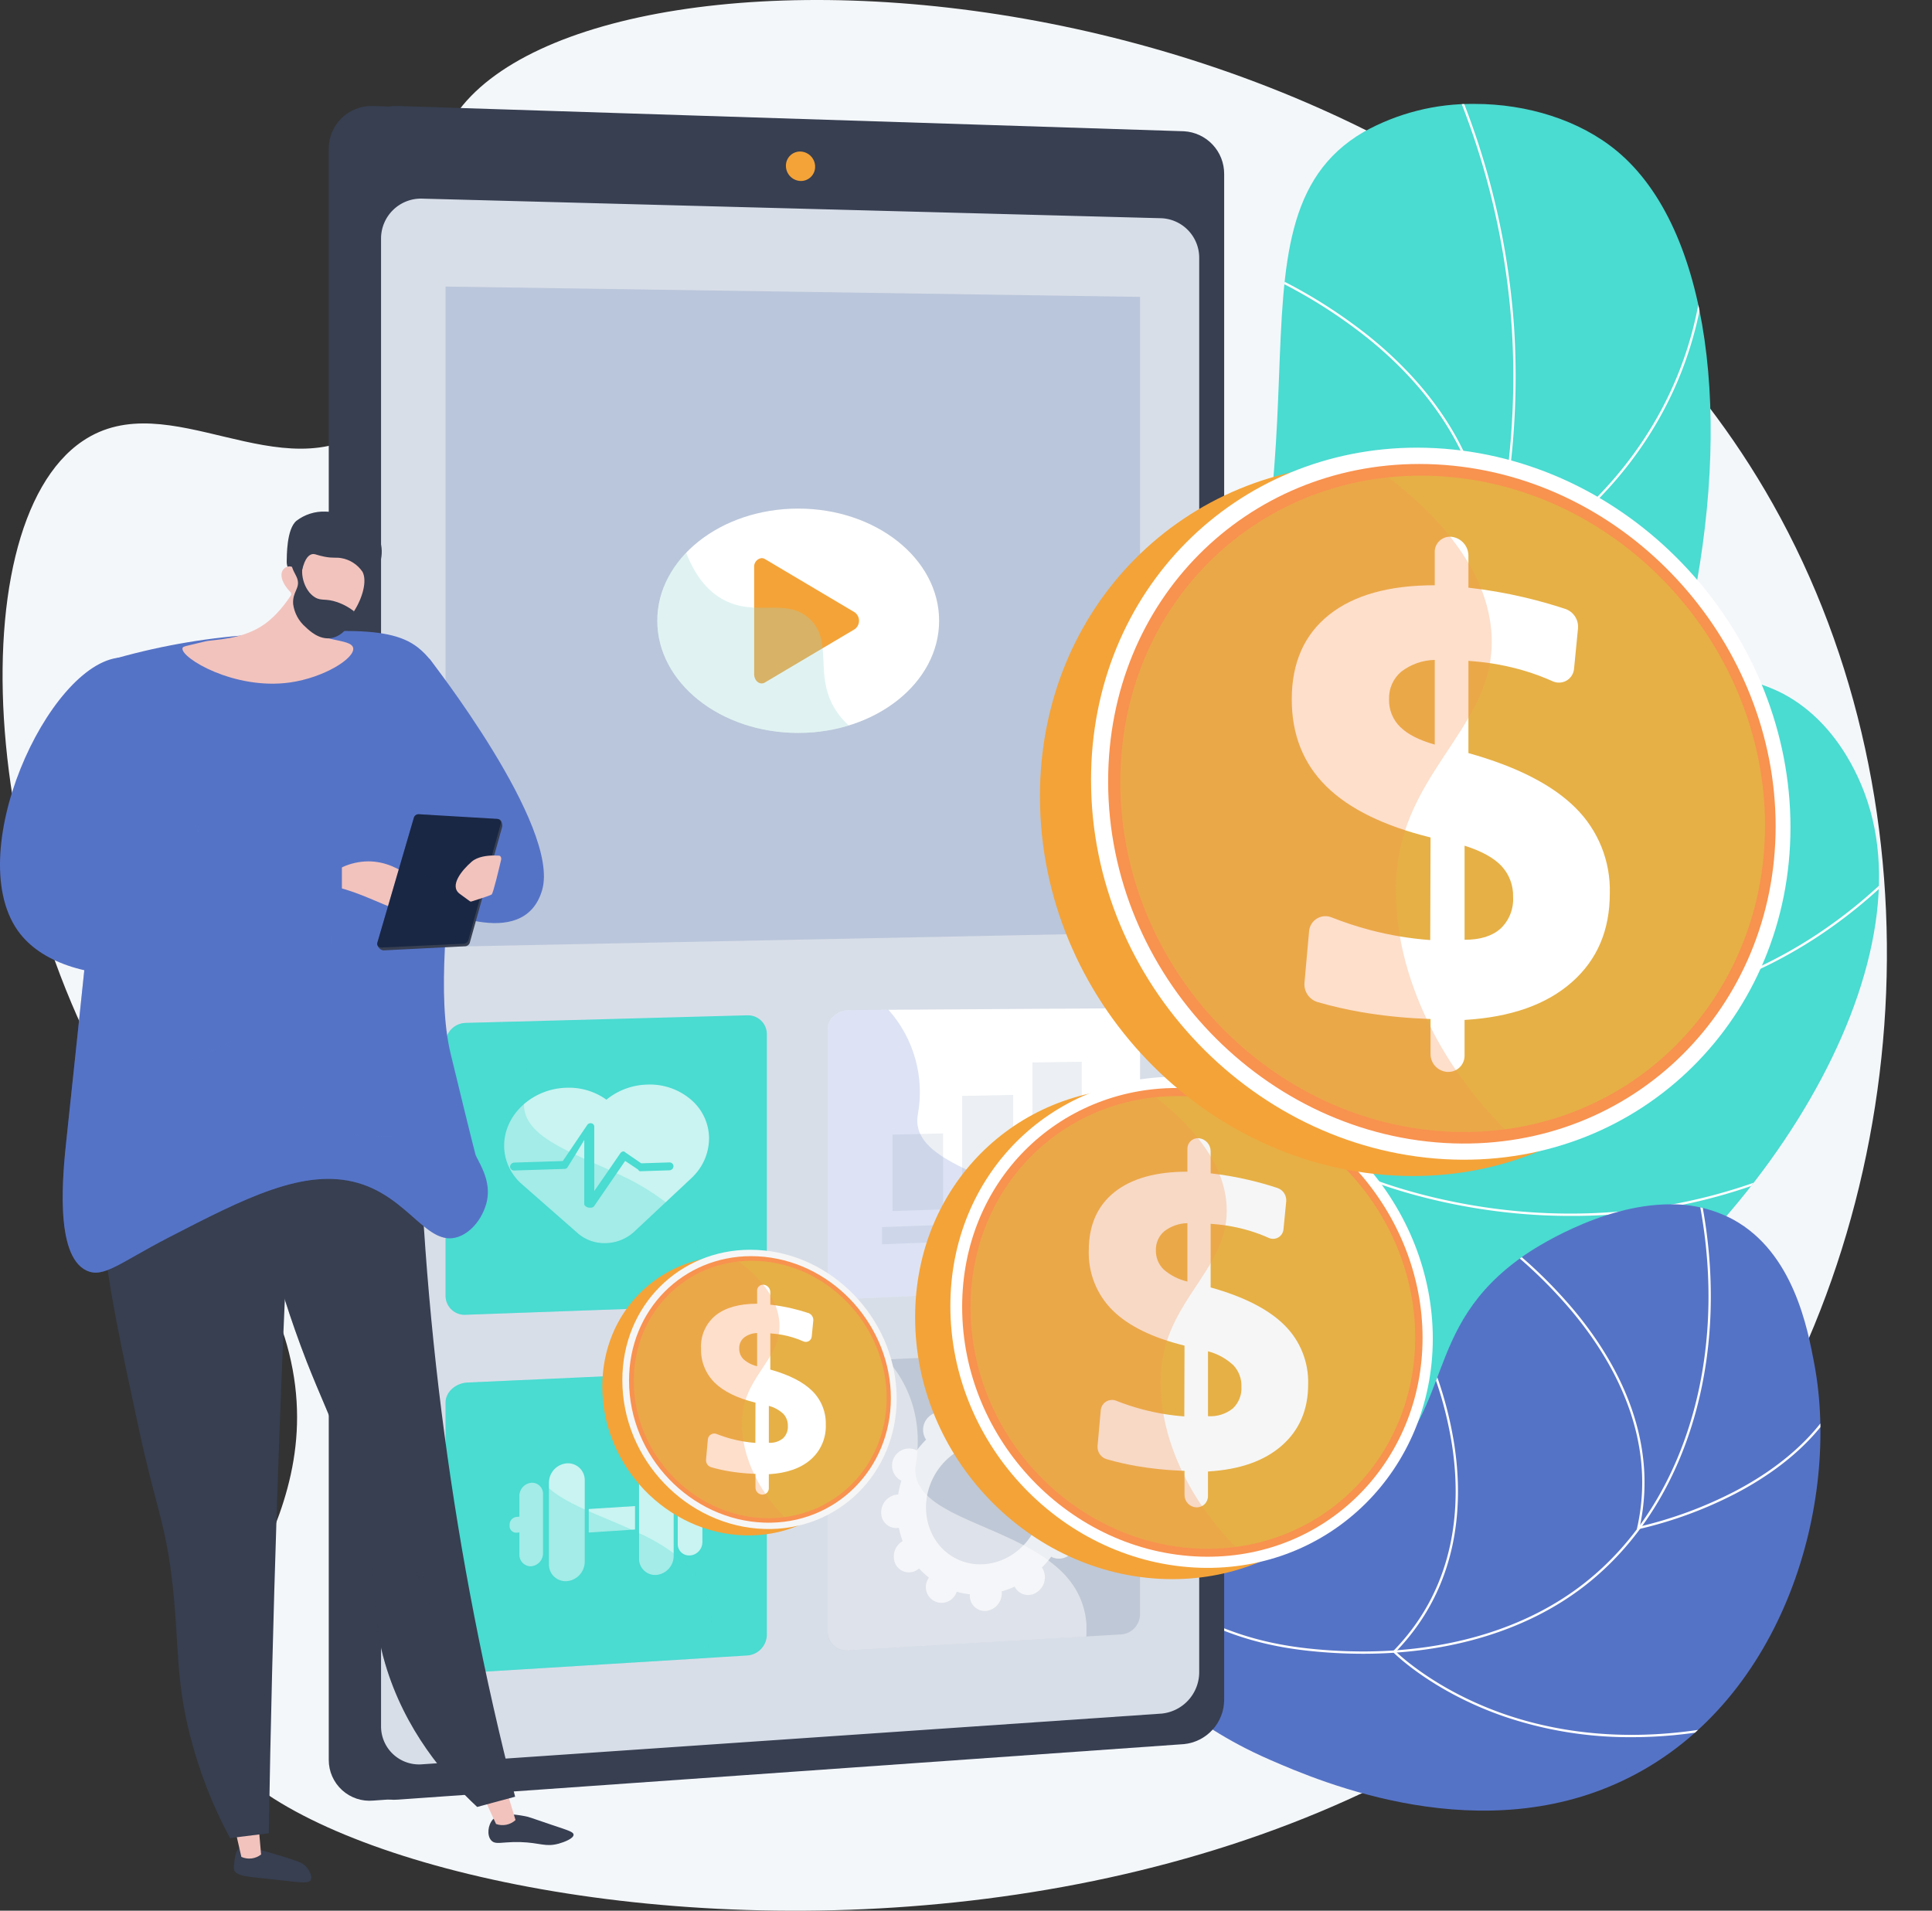 <svg id="Grupo_1036489" data-name="Grupo 1036489" xmlns="http://www.w3.org/2000/svg" xmlns:xlink="http://www.w3.org/1999/xlink" width="459.087" height="454.061" viewBox="0 0 459.087 454.061">
  <rect x="0" y="0" width="459.087" height="454.061" fill="#333333" stroke="none"/>
  <defs>
    <clipPath id="clip-path">
      <rect id="Rectángulo_367718" data-name="Rectángulo 367718" width="459.087" height="454.061" fill="none"/>
    </clipPath>
    <clipPath id="clip-path-3">
      <path id="Trazado_785089" data-name="Trazado 785089" d="M491.585,51.773c-36.654,21.4-2.752,81.073-42.266,157.049-27.682,53.223-54.728,61.561-70.413,112.111-13.659,44.023-7.829,85.021-1.12,112.091-2.411-27.141-1.281-66.123,23.288-93.911,27.8-31.447,57.032-26.2,92.7-49.453,78.861-51.4,102.595-196.379,58.044-233.377-8.885-7.379-21.372-11.2-33.779-11.2a52.86,52.86,0,0,0-26.452,6.688" transform="translate(-370.609 -45.085)" fill="#5573c6"/>
    </clipPath>
    <linearGradient id="linear-gradient" x1="-0.855" y1="1.107" x2="-0.853" y2="1.107" gradientUnits="objectBoundingBox">
      <stop offset="0" stop-color="#0fc1b4"/>
      <stop offset="0.996" stop-color="#4adbd1"/>
      <stop offset="1" stop-color="#4adbd1"/>
    </linearGradient>
    <clipPath id="clip-path-4">
      <path id="Trazado_785094" data-name="Trazado 785094" d="M491.585,51.773c-36.654,21.4-2.752,81.073-42.266,157.049-27.682,53.223-54.728,61.561-70.413,112.111-13.659,44.023-7.829,85.021-1.12,112.091-2.411-27.141-1.281-66.123,23.288-93.911,27.8-31.447,57.032-26.2,92.7-49.453,78.861-51.4,102.595-196.379,58.044-233.377-8.885-7.379-21.372-11.2-33.779-11.2a52.86,52.86,0,0,0-26.452,6.688" transform="translate(-370.609 -45.085)" fill="none"/>
    </clipPath>
    <clipPath id="clip-path-5">
      <rect id="Rectángulo_367640" data-name="Rectángulo 367640" width="196.539" height="335.916" fill="none"/>
    </clipPath>
    <clipPath id="clip-path-6">
      <path id="Trazado_785095" data-name="Trazado 785095" d="M505.238,310.3c-37.683,23.813-26.966,51.662-60.973,87.494-42.165,44.427-86.215,30.671-110.383,72.139-13.853,23.769-12.235,50.348-9.422,67.367A327.5,327.5,0,0,1,400.3,498.313c58.207-20.807,68.879-14.977,101.955-32.818,57.57-31.052,101.739-98.943,87.382-142.307-.95-2.869-6.009-18.152-19.976-25.6a37.284,37.284,0,0,0-17.767-4.186c-20.743,0-41.775,13.813-46.652,16.895" transform="translate(-322.551 -293.406)" fill="none"/>
    </clipPath>
    <linearGradient id="linear-gradient-2" x1="-0.456" y1="1.07" x2="-0.454" y2="1.07" gradientUnits="objectBoundingBox">
      <stop offset="0" stop-color="#4adbd1"/>
      <stop offset="0.004" stop-color="#4adbd1"/>
      <stop offset="1" stop-color="#4adbd1"/>
    </linearGradient>
    <clipPath id="clip-path-8">
      <rect id="Rectángulo_367642" data-name="Rectángulo 367642" width="286.039" height="280.05" fill="none"/>
    </clipPath>
    <clipPath id="clip-path-9">
      <path id="Trazado_785101" data-name="Trazado 785101" d="M515.4,534.518c-25.268,17.457-15.911,37.486-37.2,53.316-11.682,8.687-22.578,8.662-37.982,8.636-11.713-.019-26.034-.038-45.291,3.773a212.342,212.342,0,0,0-56.391,19.821c16.936-2.612,42.434-3.937,69.018,6.779,21.86,8.812,25.872,18.275,47.278,27.608,12.2,5.319,50.675,21.791,85.549,4.146,36.784-18.612,49.983-65.327,43.843-98.151-1.582-8.458-4.954-26.483-19.238-34.338a30.728,30.728,0,0,0-15.008-3.644c-16.7,0-32.953,10.929-34.581,12.054" transform="translate(-338.534 -522.464)" fill="#5573c6"/>
    </clipPath>
    <clipPath id="clip-path-10">
      <path id="Trazado_785107" data-name="Trazado 785107" d="M515.4,534.518c-25.268,17.457-15.911,37.486-37.2,53.316-11.682,8.687-22.578,8.662-37.982,8.636-11.713-.019-26.034-.038-45.291,3.773a212.342,212.342,0,0,0-56.391,19.821c16.936-2.612,42.434-3.937,69.018,6.779,21.86,8.812,25.872,18.275,47.278,27.608,12.2,5.319,50.675,21.791,85.549,4.146,36.784-18.612,49.983-65.327,43.843-98.151-1.582-8.458-4.954-26.483-19.238-34.338a30.728,30.728,0,0,0-15.008-3.644c-16.7,0-32.953,10.929-34.581,12.054" transform="translate(-338.534 -522.464)" fill="none"/>
    </clipPath>
    <clipPath id="clip-path-11">
      <rect id="Rectángulo_367645" data-name="Rectángulo 367645" width="265.73" height="131.955" fill="none"/>
    </clipPath>
    <clipPath id="clip-path-13">
      <path id="Trazado_785106" data-name="Trazado 785106" d="M710.022,662.6l0,.022.416-.083c.012,0,.144-.029.383-.082.167-.226.332-.451.5-.679-.229.054-.421.1-.572.131.028-.131.056-.262.083-.393-.264.365-.53.725-.8,1.085" transform="translate(-710.017 -661.511)" fill="none"/>
    </clipPath>
    <clipPath id="clip-path-14">
      <path id="Trazado_785105" data-name="Trazado 785105" d="M660.923,674.464a92.511,92.511,0,0,1-30.474-4.972c-16.974-5.9-26.062-15.066-26.152-15.158l-.188-.192.187-.193c15.328-15.719,16.029-35.3,13.917-48.955a90.528,90.528,0,0,0-8.349-26.161l.485-.262a91.131,91.131,0,0,1,8.408,26.339c2.122,13.724,1.425,33.379-13.875,49.226,1.388,1.334,10.26,9.456,25.775,14.845,15.562,5.407,41.182,9.091,74.864-4.052l.2.514c-17.078,6.664-32.1,9.021-44.8,9.021" transform="translate(-604.11 -578.571)" fill="none"/>
    </clipPath>
    <clipPath id="clip-path-15">
      <path id="Trazado_785108" data-name="Trazado 785108" d="M142.611,56.066V439.021a9.694,9.694,0,0,0,10.6,9.664l2.835-.2,183.817-16.4c5.266-.37,9.906-1.712,9.906-7.138V62.163c0-3.825-1.494-3.155-4.221-2.486a14.715,14.715,0,0,1-4.047.511L157.059,46.117l-3.848-.123c-.116,0-.232-.005-.347-.005a10.135,10.135,0,0,0-10.253,10.078" transform="translate(-142.611 -45.988)" fill="none"/>
    </clipPath>
    <linearGradient id="linear-gradient-3" x1="0.088" y1="1.042" x2="0.089" y2="1.042" gradientUnits="objectBoundingBox">
      <stop offset="0" stop-color="#373f51"/>
      <stop offset="0.996" stop-color="#373f51"/>
      <stop offset="1" stop-color="#373f51"/>
    </linearGradient>
    <clipPath id="clip-path-16">
      <path id="Trazado_785109" data-name="Trazado 785109" d="M153.274,56.06V438.8a9.685,9.685,0,0,0,10.588,9.659l186.788-13.19a10.612,10.612,0,0,0,9.552-10.533V62.154a10.121,10.121,0,0,0-9.552-10.165l-186.788-6q-.174-.006-.347-.005A10.127,10.127,0,0,0,153.274,56.06" transform="translate(-153.274 -45.988)" fill="none"/>
    </clipPath>
    <linearGradient id="linear-gradient-4" x1="0.043" y1="1.526" x2="0.045" y2="1.526" xlink:href="#linear-gradient-3"/>
    <clipPath id="clip-path-18">
      <rect id="Rectángulo_367648" data-name="Rectángulo 367648" width="49.501" height="43.374" fill="none"/>
    </clipPath>
    <clipPath id="clip-path-19">
      <rect id="Rectángulo_367650" data-name="Rectángulo 367650" width="61.823" height="68.717" fill="none"/>
    </clipPath>
    <clipPath id="clip-path-20">
      <path id="Trazado_785118" data-name="Trazado 785118" d="M420.81,504.18l-56.626,2.6c-2.783.128-5.147-1.773-5.147-4.254V442.661c0-2.48,2.364-4.511,5.147-4.53l9.3-.062a29.43,29.43,0,0,1,6.969,24.966,7.548,7.548,0,0,0,.581,4.543c.99,2.144,2.994,3.935,5.587,5.569a49.289,49.289,0,0,0,4.485,2.462c3.722,1.829,7.993,3.583,12.1,5.6,1.5.732,2.972,1.5,4.4,2.323.661.382,1.314.774,1.951,1.182a34.546,34.546,0,0,1,4.612,3.466,22.612,22.612,0,0,1,3.43,3.854,18.449,18.449,0,0,1,3.208,12.149" transform="translate(-359.036 -438.069)" fill="#5573c6"/>
    </clipPath>
    <clipPath id="clip-path-21">
      <rect id="Rectángulo_367651" data-name="Rectángulo 367651" width="61.5" height="69.15" fill="none"/>
    </clipPath>
    <clipPath id="clip-path-22">
      <rect id="Rectángulo_367652" data-name="Rectángulo 367652" width="48.839" height="51.036" fill="none"/>
    </clipPath>
    <clipPath id="clip-path-23">
      <path id="Trazado_785122" data-name="Trazado 785122" d="M264.769,440.471l-66.512,1.8a4.9,4.9,0,0,0-4.974,4.657v60.345a4.521,4.521,0,0,0,4.95,4.346l66.5-2.4a4.893,4.893,0,0,0,4.9-4.659V444.823a4.486,4.486,0,0,0-4.707-4.354l-.151,0" transform="translate(-193.283 -440.469)" fill="none"/>
    </clipPath>
    <linearGradient id="linear-gradient-5" x1="-1.387" y1="2.986" x2="-1.38" y2="2.986" xlink:href="#linear-gradient-2"/>
    <clipPath id="clip-path-25">
      <rect id="Rectángulo_367655" data-name="Rectángulo 367655" width="48.688" height="37.675" fill="none"/>
    </clipPath>
    <clipPath id="clip-path-26">
      <rect id="Rectángulo_367657" data-name="Rectángulo 367657" width="60.553" height="69.661" fill="none"/>
    </clipPath>
    <clipPath id="clip-path-27">
      <path id="Trazado_785124" data-name="Trazado 785124" d="M252.384,510.91l-54.127,1.951a4.542,4.542,0,0,1-4.974-4.346V448.17a4.9,4.9,0,0,1,4.974-4.657l11.448-.309a30.236,30.236,0,0,1,2.33,18.248,8.809,8.809,0,0,0-.134,1.373c-.042,4.99,4.573,8.245,10.761,11.286.53.262,1.07.519,1.62.779.767.355,1.554.714,2.35,1.076q1.031.463,2.083.929,1.7.752,3.43,1.535c.6.27,1.194.547,1.788.829a57.534,57.534,0,0,1,11.663,6.858c6.625,5.333,10.519,12.778,6.787,24.793" transform="translate(-193.283 -443.204)" fill="none"/>
    </clipPath>
    <linearGradient id="linear-gradient-6" x1="-1.02" y1="2.524" x2="-1.014" y2="2.524" gradientUnits="objectBoundingBox">
      <stop offset="0" stop-color="#4adbd1"/>
      <stop offset="0.996" stop-color="#4adbd1"/>
      <stop offset="1" stop-color="#4adbd1"/>
    </linearGradient>
    <clipPath id="clip-path-28">
      <path id="Trazado_785125" data-name="Trazado 785125" d="M264.7,594.234l-66.245,3.039c-2.788.128-5.172,2.245-5.172,4.733v60.026c0,2.488,2.371,4.368,5.159,4.2l66.326-4.089a5.013,5.013,0,0,0,4.859-4.727v-58.98a4.426,4.426,0,0,0-4.675-4.2c-.084,0-.168,0-.252.006" transform="translate(-193.283 -594.228)" fill="none"/>
    </clipPath>
    <linearGradient id="linear-gradient-7" x1="-0.891" y1="1.386" x2="-0.885" y2="1.386" xlink:href="#linear-gradient-6"/>
    <clipPath id="clip-path-30">
      <rect id="Rectángulo_367660" data-name="Rectángulo 367660" width="47.779" height="29.295" fill="none"/>
    </clipPath>
    <clipPath id="clip-path-31">
      <rect id="Rectángulo_367662" data-name="Rectángulo 367662" width="63.144" height="69.608" fill="none"/>
    </clipPath>
    <clipPath id="clip-path-32">
      <path id="Trazado_785131" data-name="Trazado 785131" d="M254.992,664.731l-56.536,3.482c-2.788.173-5.172-1.709-5.172-4.2V603.991c0-2.487,2.384-4.6,5.172-4.733l14.049-.641a29.656,29.656,0,0,1,2.373,18.064,7.511,7.511,0,0,0,.708,4.811c1.509,2.945,4.989,5.167,9.3,7.231.407.194.83.388,1.249.582,3.537,1.613,7.528,3.165,11.42,4.934q.916.418,1.821.847a46.823,46.823,0,0,1,9.448,5.736c6.215,5.092,9.753,12.277,6.166,23.908" transform="translate(-193.283 -598.617)" fill="none"/>
    </clipPath>
    <linearGradient id="linear-gradient-8" x1="-1.015" y1="1.521" x2="-1.009" y2="1.521" xlink:href="#linear-gradient-6"/>
    <clipPath id="clip-path-33">
      <path id="Trazado_785132" data-name="Trazado 785132" d="M181.391,343.38s22.3,11.6,26.759-3.568-26.759-55-26.759-55l-5.947-1.19Z" transform="translate(-175.444 -283.618)" fill="none"/>
    </clipPath>
    <linearGradient id="linear-gradient-9" x1="-0.978" y1="3.97" x2="-0.971" y2="3.97" gradientUnits="objectBoundingBox">
      <stop offset="0" stop-color="#5573c6"/>
      <stop offset="0.996" stop-color="#5573c6"/>
      <stop offset="1" stop-color="#5573c6"/>
    </linearGradient>
    <clipPath id="clip-path-34">
      <path id="Trazado_785133" data-name="Trazado 785133" d="M102.793,801.244c-1,.816-1.188,2.852-1.309,4.184a3.273,3.273,0,0,0-.014,1.1c.485,1.532,3.456,1.693,8.116,2.169,7.363.753,9.555,1.332,10.131.236.54-1.026-.767-2.708-.914-2.894-.791-1-1.762-1.359-3.64-1.977-3.474-1.144-5.821-1.77-6.532-1.959a28.031,28.031,0,0,0-4.992-1.139,1.213,1.213,0,0,0-.845.278" transform="translate(-101.431 -800.966)" fill="none"/>
    </clipPath>
    <linearGradient id="linear-gradient-10" x1="-2.9" y1="1.621" x2="-2.871" y2="1.621" xlink:href="#linear-gradient-3"/>
    <clipPath id="clip-path-35">
      <path id="Trazado_785134" data-name="Trazado 785134" d="M101.249,789.914l1.894,8.248a4.556,4.556,0,0,0,4.685-.578l-.737-8.391Z" transform="translate(-101.249 -789.193)" fill="none"/>
    </clipPath>
    <linearGradient id="linear-gradient-11" x1="-4.863" y1="1.896" x2="-4.813" y2="1.896" gradientUnits="objectBoundingBox">
      <stop offset="0" stop-color="#edbfa6"/>
      <stop offset="0.996" stop-color="#f2c3bd"/>
      <stop offset="1" stop-color="#f2c3bd"/>
    </linearGradient>
    <clipPath id="clip-path-36">
      <path id="Trazado_785135" data-name="Trazado 785135" d="M212.943,788.253c-1.2,1.328-1.476,3.774-.431,4.978.689.794,1.61.656,3.464.519a32.369,32.369,0,0,1,3.493-.092c4.7.14,5.922,1.249,9.112.369,1.288-.357,3.566-1.22,3.522-2.141-.03-.647-1.189-.982-5.06-2.278-5.5-1.841-5.471-1.941-6.638-2.135a25.386,25.386,0,0,0-3.969-.453,4.468,4.468,0,0,0-3.493,1.233" transform="translate(-211.864 -787.02)" fill="none"/>
    </clipPath>
    <linearGradient id="linear-gradient-12" x1="-5.219" y1="1.951" x2="-5.194" y2="1.951" xlink:href="#linear-gradient-3"/>
    <clipPath id="clip-path-37">
      <path id="Trazado_785136" data-name="Trazado 785136" d="M208.794,776.456l3.5,7.6a4.556,4.556,0,0,0,4.627-.934l-2.355-7.833Z" transform="translate(-208.794 -775.292)" fill="none"/>
    </clipPath>
    <linearGradient id="linear-gradient-13" x1="-9.122" y1="2.446" x2="-9.078" y2="2.446" xlink:href="#linear-gradient-11"/>
    <clipPath id="clip-path-38">
      <path id="Trazado_785137" data-name="Trazado 785137" d="M104.914,470.853a255.01,255.01,0,0,0,15.408,61.686c6.089,15.5,11.98,25.568,14.889,44.787,1.826,12.07.867,17.113,3.746,26.927,4.64,15.812,14.256,27,21.879,34.109l9.013-2.425a733.9,733.9,0,0,1-23.188-173.846l-41.749,8.762" transform="translate(-104.914 -462.091)" fill="none"/>
    </clipPath>
    <linearGradient id="linear-gradient-14" x1="-0.187" y1="1.102" x2="-0.183" y2="1.102" gradientUnits="objectBoundingBox">
      <stop offset="0" stop-color="#373f51"/>
      <stop offset="1" stop-color="#373f51"/>
    </linearGradient>
    <clipPath id="clip-path-40">
      <rect id="Rectángulo_367671" data-name="Rectángulo 367671" width="56.774" height="176.271" fill="none"/>
    </clipPath>
    <clipPath id="clip-path-41">
      <path id="Trazado_785138" data-name="Trazado 785138" d="M148.9,588.507c-3.016-8.33-6.686-10.9-8.325-19.623-1.429-7.613.533-10.086.594-17.84.123-15.452-7.552-20.57-10.109-33.3-1.386-6.9,7.678-24.326,15.993-39.381q-.292-8.326-.392-16.273l-41.749,8.762a255.015,255.015,0,0,0,15.407,61.686c6.089,15.5,11.981,25.568,14.889,44.787,1.827,12.071.867,17.114,3.747,26.928,4.64,15.812,14.256,27,21.879,34.109l.852-.229c-7.684-10.015-10.07-18.522-10.409-25.246-.349-6.95,1.389-13.973-2.378-24.38" transform="translate(-104.914 -462.091)" fill="none"/>
    </clipPath>
    <linearGradient id="linear-gradient-15" x1="-0.196" y1="1.113" x2="-0.191" y2="1.113" xlink:href="#linear-gradient-14"/>
    <clipPath id="clip-path-42">
      <path id="Trazado_785139" data-name="Trazado 785139" d="M49.929,480.171c-9.395,12.163-5.184,31.717,3.238,70.824,4.15,19.27,6.492,22.6,8.1,37.873,1.437,13.62.679,21.423,3.956,34.564a107.247,107.247,0,0,0,9.6,24.783l9.208-1.137q.629-38.066,1.912-77.14,1.719-52.065,4.5-102.3-2.586-.122-4.964-.12c-24.1,0-32.693,8.949-35.554,12.653" transform="translate(-44.585 -467.518)" fill="none"/>
    </clipPath>
    <linearGradient id="linear-gradient-16" x1="0.166" y1="1.096" x2="0.17" y2="1.096" xlink:href="#linear-gradient-14"/>
    <clipPath id="clip-path-43">
      <path id="Trazado_785140" data-name="Trazado 785140" d="M73.9,274.509a157.912,157.912,0,0,0-33.823,5.649c-4.646,44.257-8.515,81.893-11.953,114.039-.865,8.09-2.993,27.9,4.757,31.516,4.026,1.877,7.948-1.905,19.435-7.835,18.05-9.318,32.325-16.686,45.084-12.977,12.206,3.549,16.425,15.317,23.786,12.785,3.542-1.218,6.149-5.177,6.838-8.623.877-4.38-1.32-8.057-2.675-10.7,0,0-.212-.412-5.947-24.083-6.817-28.131,11.311-81.671-7.817-96.649-3.815-2.988-9.292-3.926-17.889-3.926-5.3,0-11.784.356-19.8.809" transform="translate(-27.191 -273.7)" fill="none"/>
    </clipPath>
    <linearGradient id="linear-gradient-17" x1="0.145" y1="1.748" x2="0.148" y2="1.748" xlink:href="#linear-gradient-9"/>
    <clipPath id="clip-path-44">
      <path id="Trazado_785141" data-name="Trazado 785141" d="M147.282,375.038c-2.437,1.087-1.447,4.782-.892,4.906,4.518,1.007,10.444,4.028,13.832,5.167s8.851.712,8.851.712l-1.138-2.989c-.915-2.4-6.6-9.157-14.515-9.156a14.961,14.961,0,0,0-6.138,1.36" transform="translate(-145.714 -373.678)" fill="none"/>
    </clipPath>
    <linearGradient id="linear-gradient-18" x1="-3.259" y1="19.835" x2="-3.236" y2="19.835" xlink:href="#linear-gradient-11"/>
    <clipPath id="clip-path-45">
      <path id="Trazado_785142" data-name="Trazado 785142" d="M172.871,355.491l-9.041,29.257c-.183.624.7,1.543,1.444,1.505l19.355-.977a1.2,1.2,0,0,0,1.073-.833l7.691-27.511c.164-.589-.167-1.78-.772-1.815l-18.561-.406-.072,0a1.141,1.141,0,0,0-1.117.782" transform="translate(-163.806 -354.709)" fill="none"/>
    </clipPath>
    <linearGradient id="linear-gradient-19" x1="-1.912" y1="6.112" x2="-1.899" y2="6.112" xlink:href="#linear-gradient-3"/>
    <clipPath id="clip-path-46">
      <path id="Trazado_785143" data-name="Trazado 785143" d="M172.348,354.011l-8.693,29.763c-.182.626.331,1.159,1.077,1.124l19.461-.913a1.2,1.2,0,0,0,1.077-.834l7.711-27.609a.947.947,0,0,0-.852-1.212l-18.588-1.1-.077,0a1.141,1.141,0,0,0-1.117.782" transform="translate(-163.619 -353.229)" fill="none"/>
    </clipPath>
    <linearGradient id="linear-gradient-20" x1="-2.395" y1="7.017" x2="-2.38" y2="7.017" gradientUnits="objectBoundingBox">
      <stop offset="0" stop-color="#373f51"/>
      <stop offset="1" stop-color="#192744"/>
    </linearGradient>
    <clipPath id="clip-path-48">
      <rect id="Rectángulo_367679" data-name="Rectángulo 367679" width="22.205" height="31.67" fill="none"/>
    </clipPath>
    <clipPath id="clip-path-49">
      <path id="Trazado_785144" data-name="Trazado 785144" d="M174.369,366.238c.576,2.707,3.011,2.124,5,5.4,2.521,4.159.105,7.832,2.416,9.355.706.465,1.9.744,4.042.183l-.552,1.975a1.2,1.2,0,0,1-1.077.834l-19.461.913c-.746.035-1.26-.5-1.077-1.124l8.693-29.763a1.15,1.15,0,0,1,1.195-.78l2.793.165a10.767,10.767,0,0,1,.537,3.511c-.088,4.488-3.179,6.161-2.5,9.331" transform="translate(-163.619 -353.229)" fill="none"/>
    </clipPath>
    <linearGradient id="linear-gradient-21" x1="-2.295" y1="8.93" x2="-2.28" y2="8.93" xlink:href="#linear-gradient-20"/>
    <clipPath id="clip-path-50">
      <path id="Trazado_785145" data-name="Trazado 785145" d="M201.472,372.6c-2.356,2.041-5.4,5.765-2.837,7.644l2.4,1.755a.383.383,0,0,0,.351.068c.851-.265,4.433-1.389,4.825-1.668.357-.254,1.723-5.987,2.25-8.252.109-.468-.122-.95-.47-.975-.312-.022-.715-.042-1.173-.042-1.62,0-3.928.245-5.341,1.469" transform="translate(-197.661 -371.132)" fill="none"/>
    </clipPath>
    <linearGradient id="linear-gradient-22" x1="-6.3" y1="15.495" x2="-6.267" y2="15.495" xlink:href="#linear-gradient-11"/>
    <clipPath id="clip-path-52">
      <rect id="Rectángulo_367683" data-name="Rectángulo 367683" width="99.43" height="127.961" fill="none"/>
    </clipPath>
    <clipPath id="clip-path-53">
      <path id="Trazado_785146" data-name="Trazado 785146" d="M115.24,426.642c-2.076-3.6-1.988-9.032-6.541-11.6-2.655-1.495-4.724-.8-8.325-.892-10.735-.286-12.791-7.041-20.217-7.433-11.5-.608-17.027,15.039-23.488,12.785-4.218-1.471-6.934-9.908-4.757-16.353,3.035-8.984,13.434-7.753,27.057-19.921,5.827-5.2,14.189-14.6,11.893-18.731-2.412-4.342-13.854,2.029-22.3-4.46-4.928-3.786-4.3-8.465-8.325-16.947-2.182-4.6-10.171-16.547-22.052-24.6-3.819,36.532-7.1,68.287-10.059,95.96-.865,8.09-2.994,27.9,4.757,31.516,4.025,1.877,7.947-1.905,19.435-7.835,18.05-9.318,32.325-16.687,45.084-12.977,12.206,3.549,16.425,15.317,23.786,12.785a10.558,10.558,0,0,0,5.435-4.951c-6.565-1.18-9.818-3.636-11.382-6.347" transform="translate(-27.191 -318.492)" fill="none"/>
    </clipPath>
    <linearGradient id="linear-gradient-23" x1="0.112" y1="1.824" x2="0.115" y2="1.824" xlink:href="#linear-gradient-9"/>
    <clipPath id="clip-path-54">
      <path id="Trazado_785147" data-name="Trazado 785147" d="M98.791,259.464c-5.406,3.914-12.207,3.7-14.233,4.2-4.7,1.164-5.3,1.133-5.407,1.6-.506,2.274,12.305,10.027,25.541,8.158,8.1-1.144,15.47-5.765,15.019-8.192-.456-2.443-8.547-1.132-10.958-5.551-1.678-3.074.2-7.437,2.426-11.051-1.077-2.017-1.306-1.67-1.536-1.323s-.459.693-1.535-1.323c.013,1.6-3.959,9.6-9.316,13.478" transform="translate(-79.137 -245.986)" fill="none"/>
    </clipPath>
    <linearGradient id="linear-gradient-24" x1="-0.933" y1="6.58" x2="-0.921" y2="6.58" xlink:href="#linear-gradient-11"/>
    <clipPath id="clip-path-55">
      <path id="Trazado_785148" data-name="Trazado 785148" d="M126.714,224.1c-2.424,1.975-2.305,8.521-2.345,9.669-.044,1.3.627,2.068,1.023,3.254.549,1.643,1.395,4.244,2.742,8.561a21.28,21.28,0,0,1,2.567-2.669,18.784,18.784,0,0,1,3.988-2.676,8.874,8.874,0,0,1,4.707-.864,5.966,5.966,0,0,0,3.381-.567,8.521,8.521,0,0,0,4.03-8.907c-.68-2.991-3.229-4.579-4.754-5.53a16.641,16.641,0,0,0-8.538-2.437,10.652,10.652,0,0,0-6.8,2.168" transform="translate(-124.367 -221.933)" fill="none"/>
    </clipPath>
    <linearGradient id="linear-gradient-25" x1="-1.902" y1="10.16" x2="-1.885" y2="10.16" xlink:href="#linear-gradient-14"/>
    <clipPath id="clip-path-56">
      <path id="Trazado_785149" data-name="Trazado 785149" d="M129.323,240.4c-.9.237-2,1.339-2.628,5.441-.544-1.555-1.606-2.555-2.7-2.557a2.076,2.076,0,0,0-1.067.365c-1.431,1.041-1,3.441,1.428,5.866a11.564,11.564,0,0,0,6.994,9c5.649,2.24,12.276-9.669,10.012-13.937a7.659,7.659,0,0,0-5.077-3.262c-1.273-.217-1.874.069-3.947-.327-1.583-.3-2.123-.639-2.67-.639a1.341,1.341,0,0,0-.351.047" transform="translate(-122.116 -240.356)" fill="none"/>
    </clipPath>
    <linearGradient id="linear-gradient-26" x1="-2.335" y1="11.561" x2="-2.314" y2="11.561" xlink:href="#linear-gradient-11"/>
    <clipPath id="clip-path-57">
      <path id="Trazado_785150" data-name="Trazado 785150" d="M126.088,240.128a8.528,8.528,0,0,0,.062,1.3c.255,2.012,1.1,2.838,1.5,4,.779,2.307-1.2,3.1-.972,6.068a8.674,8.674,0,0,0,2.93,5.424c.964.916,3.269,3.109,6.108,2.642,2.638-.433,4.85-3.012,5.4-6.391a13.869,13.869,0,0,0-3.879-2.12c-2.871-1.006-3.8-.225-5.375-1.172-2.667-1.6-3.867-6.153-2.466-8.806.721-1.367,2-1.97,1.826-2.292-.044-.083-.169-.121-.356-.121a20.808,20.808,0,0,0-4.773,1.463" transform="translate(-126.084 -238.665)" fill="none"/>
    </clipPath>
    <linearGradient id="linear-gradient-27" x1="-2.491" y1="12.591" x2="-2.47" y2="12.591" xlink:href="#linear-gradient-14"/>
    <clipPath id="clip-path-58">
      <path id="Trazado_785151" data-name="Trazado 785151" d="M28.613,285.224C11.47,286.462-9.661,332.642,4.828,350.933c11.06,13.962,45.228,14.64,76.412-9.514v-8.028c-15.345,2.684-28.066,4.466-37.463,5.649-5.861.739-11.7,1.4-12.785-.892-1.644-3.473,10.093-8.441,14.569-21.407.617-1.787,4.541-13.157-1.487-22.3C41,289.779,35.008,285.2,29.347,285.2c-.246,0-.49.009-.735.026" transform="translate(0 -285.198)" fill="none"/>
    </clipPath>
    <linearGradient id="linear-gradient-28" x1="0.104" y1="3.087" x2="0.11" y2="3.087" xlink:href="#linear-gradient-9"/>
    <clipPath id="clip-path-59">
      <path id="Trazado_785152" data-name="Trazado 785152" d="M261.27,575.936c0,18.959,15.428,34.8,33.772,35.365,17.626.542,31.418-13.333,31.418-30.97s-13.791-33.371-31.418-35.206a32.547,32.547,0,0,0-3.389-.177c-16.816,0-30.384,13.21-30.384,30.989" transform="translate(-261.27 -544.947)" fill="#f4a338"/>
    </clipPath>
    <clipPath id="clip-path-60">
      <path id="Trazado_785153" data-name="Trazado 785153" d="M269.965,573.159c0,18.959,15.428,34.8,33.772,35.365,17.626.541,31.418-13.334,31.418-30.97s-13.791-33.371-31.418-35.206a32.692,32.692,0,0,0-3.387-.177c-16.816,0-30.385,13.21-30.385,30.988" transform="translate(-269.965 -542.171)" fill="#f6f6f6"/>
    </clipPath>
    <clipPath id="clip-path-61">
      <path id="Trazado_785154" data-name="Trazado 785154" d="M272.874,574.522c0,18.064,14.687,33.184,32.179,33.751,16.839.545,30.034-12.7,30.034-29.557s-13.2-31.881-30.034-33.606a31.279,31.279,0,0,0-3.181-.163c-16.055,0-29,12.618-29,29.575" transform="translate(-272.874 -544.947)" fill="none"/>
    </clipPath>
    <linearGradient id="linear-gradient-29" x1="-1.984" y1="2.17" x2="-1.977" y2="2.17" gradientUnits="objectBoundingBox">
      <stop offset="0" stop-color="#fcb148"/>
      <stop offset="0.052" stop-color="#fdb946"/>
      <stop offset="0.143" stop-color="#fec144"/>
      <stop offset="0.318" stop-color="#ffc444"/>
      <stop offset="0.484" stop-color="#fdb946"/>
      <stop offset="0.773" stop-color="#f99c4c"/>
      <stop offset="0.866" stop-color="#f8924f"/>
      <stop offset="1" stop-color="#f8924f"/>
    </linearGradient>
    <clipPath id="clip-path-62">
      <path id="Trazado_785155" data-name="Trazado 785155" d="M274.945,575.5c0,17.427,14.159,32.03,31.044,32.6,16.275.546,29.043-12.242,29.043-28.546s-12.768-30.814-29.043-32.463a30.144,30.144,0,0,0-3.036-.154c-15.512,0-28.008,12.195-28.008,28.566" transform="translate(-274.945 -546.929)" fill="#e6b046"/>
    </clipPath>
    <clipPath id="clip-path-63">
      <path id="Trazado_785156" data-name="Trazado 785156" d="M320.221,594.893v-8.769a7.956,7.956,0,0,1,3.436,1.889,4.028,4.028,0,0,1,1.085,2.886,3.754,3.754,0,0,1-1.167,2.952,4.84,4.84,0,0,1-3.335,1.043h-.019m-6-19.836a3.464,3.464,0,0,1-1.04-2.564,3.223,3.223,0,0,1,1.125-2.581,5.3,5.3,0,0,1,3.133-1.1V576.7a7.368,7.368,0,0,1-3.218-1.641m3.218-16.277v3.069q-6.359,0-9.836,2.747a9.487,9.487,0,0,0-3.489,7.88,10.92,10.92,0,0,0,3.218,8.114q3.2,3.158,9.717,4.767l-.028,9.563a30.848,30.848,0,0,1-5.63-.941,31.319,31.319,0,0,1-3.521-1.156,1.531,1.531,0,0,0-2.14,1.263l-.433,4.839a1.726,1.726,0,0,0,1.256,1.784,37.667,37.667,0,0,0,4,.921,45.862,45.862,0,0,0,5.794.618l.7.032v3.268a1.665,1.665,0,0,0,1.574,1.661h.028a1.506,1.506,0,0,0,1.568-1.531v-3.314q6.453-.381,10-3.522a10.488,10.488,0,0,0,3.536-8.281,10.791,10.791,0,0,0-3.2-7.966c-2.145-2.139-5.462-3.839-9.981-5.1v-8.6l.443.037a23.132,23.132,0,0,1,4.828.9,21.731,21.731,0,0,1,2.56.953,1.411,1.411,0,0,0,2.014-1.171l.369-3.764a1.755,1.755,0,0,0-1.2-1.8q-1.9-.624-3.816-1.075a43.918,43.918,0,0,0-5.2-.9v-3a1.775,1.775,0,0,0-1.567-1.742c-.05,0-.1-.007-.148-.007a1.416,1.416,0,0,0-1.424,1.455" transform="translate(-304.116 -557.324)" fill="#fff"/>
    </clipPath>
    <clipPath id="clip-path-65">
      <rect id="Rectángulo_367696" data-name="Rectángulo 367696" width="35.842" height="61.021" fill="none"/>
    </clipPath>
    <clipPath id="clip-path-66">
      <path id="Trazado_785157" data-name="Trazado 785157" d="M300.733,583.67c.982-9.692,9.889-13.795,8.726-22.71-.717-5.494-4.881-10.125-9.527-13.741-14.091,1.478-24.988,13.146-24.988,28.407,0,17.427,14.16,32.03,31.044,32.6a29.3,29.3,0,0,0,4.8-.234c-6.706-6.673-10.9-15.993-10.053-24.319" transform="translate(-274.945 -547.22)" fill="none"/>
    </clipPath>
    <linearGradient id="linear-gradient-30" x1="-2.384" y1="2.255" x2="-2.374" y2="2.255" xlink:href="#linear-gradient-29"/>
    <clipPath id="clip-path-67">
      <path id="Trazado_785158" data-name="Trazado 785158" d="M396.968,526.5c0,33.339,27.13,61.2,59.389,62.19,31,.951,55.249-23.446,55.249-54.461s-24.252-58.683-55.249-61.91A57.461,57.461,0,0,0,450.4,472c-29.571,0-53.431,23.229-53.431,54.493" transform="translate(-396.968 -472.004)" fill="#f4a338"/>
    </clipPath>
    <clipPath id="clip-path-68">
      <path id="Trazado_785159" data-name="Trazado 785159" d="M412.259,521.614c0,33.34,27.13,61.2,59.389,62.19,31,.952,55.249-23.446,55.249-54.461s-24.252-58.683-55.249-61.911a57.458,57.458,0,0,0-5.957-.312c-29.571,0-53.432,23.23-53.432,54.493" transform="translate(-412.259 -467.121)" fill="#fff"/>
    </clipPath>
    <clipPath id="clip-path-69">
      <path id="Trazado_785160" data-name="Trazado 785160" d="M417.374,524.011c0,31.767,25.826,58.355,56.587,59.35,29.611.959,52.816-22.325,52.816-51.975s-23.2-56.062-52.816-59.1a54.807,54.807,0,0,0-5.594-.288c-28.234,0-50.993,22.188-50.993,52.007" transform="translate(-417.374 -472.004)" fill="none"/>
    </clipPath>
    <linearGradient id="linear-gradient-31" x1="-1.716" y1="1.57" x2="-1.712" y2="1.57" xlink:href="#linear-gradient-29"/>
    <clipPath id="clip-path-70">
      <path id="Trazado_785161" data-name="Trazado 785161" d="M421.017,525.722c0,30.646,24.9,56.326,54.591,57.323,28.62.961,51.073-21.528,51.073-50.2s-22.453-54.188-51.073-57.085a52.922,52.922,0,0,0-5.34-.272c-27.277,0-49.252,21.445-49.252,50.233" transform="translate(-421.017 -475.489)" fill="#e6b046"/>
    </clipPath>
    <clipPath id="clip-path-71">
      <path id="Trazado_785162" data-name="Trazado 785162" d="M500.636,559.833V544.412a14,14,0,0,1,6.043,3.321,7.091,7.091,0,0,1,1.908,5.075A6.6,6.6,0,0,1,506.534,558a8.51,8.51,0,0,1-5.868,1.833h-.031m-10.546-34.882a6.093,6.093,0,0,1-1.829-4.51,5.666,5.666,0,0,1,1.977-4.538,9.31,9.31,0,0,1,5.51-1.943v13.877a12.968,12.968,0,0,1-5.659-2.886m5.659-28.624v5.4q-11.182-.006-17.3,4.83-6.128,4.867-6.136,13.858a19.194,19.194,0,0,0,5.66,14.267q5.627,5.554,17.087,8.384l-.049,16.817a54.274,54.274,0,0,1-9.9-1.654,55.256,55.256,0,0,1-6.193-2.032,2.691,2.691,0,0,0-3.762,2.22l-.763,8.509a3.035,3.035,0,0,0,2.209,3.138,66.5,66.5,0,0,0,7.041,1.62,80.72,80.72,0,0,0,10.189,1.086l1.228.055v5.747a2.929,2.929,0,0,0,2.767,2.922l.049,0a2.65,2.65,0,0,0,2.758-2.692v-5.826q11.347-.672,17.588-6.193,6.227-5.486,6.218-14.564a18.972,18.972,0,0,0-5.622-14.008c-3.771-3.761-9.606-6.752-17.55-8.974V514.117l.779.064a40.811,40.811,0,0,1,8.49,1.587,38.163,38.163,0,0,1,4.5,1.677,2.482,2.482,0,0,0,3.543-2.059l.648-6.619a3.087,3.087,0,0,0-2.1-3.168q-3.333-1.1-6.71-1.889a77.577,77.577,0,0,0-9.149-1.587v-5.28a3.122,3.122,0,0,0-2.756-3.063c-.088-.008-.174-.012-.26-.012a2.49,2.49,0,0,0-2.505,2.56" transform="translate(-472.315 -493.768)" fill="#f6f6f6"/>
    </clipPath>
    <clipPath id="clip-path-73">
      <rect id="Rectángulo_367704" data-name="Rectángulo 367704" width="63.028" height="107.305" fill="none"/>
    </clipPath>
    <clipPath id="clip-path-74">
      <path id="Trazado_785163" data-name="Trazado 785163" d="M466.366,540.1c1.726-17.043,17.389-24.258,15.344-39.935-1.26-9.662-8.583-17.805-16.753-24.163-24.779,2.6-43.941,23.117-43.941,49.953,0,30.646,24.9,56.326,54.591,57.323a51.522,51.522,0,0,0,8.436-.412c-11.792-11.734-19.161-28.124-17.679-42.766" transform="translate(-421.017 -476)" fill="none"/>
    </clipPath>
    <linearGradient id="linear-gradient-32" x1="-2.051" y1="1.626" x2="-2.045" y2="1.626" xlink:href="#linear-gradient-29"/>
    <clipPath id="clip-path-75">
      <path id="Trazado_785164" data-name="Trazado 785164" d="M451.119,280.29c0,48.337,39.335,88.73,86.1,90.166,44.94,1.38,80.1-33.994,80.1-78.961s-35.161-85.081-80.1-89.761a83.269,83.269,0,0,0-8.637-.451c-42.874,0-77.467,33.68-77.467,79.008" transform="translate(-451.119 -201.282)" fill="#f4a338"/>
    </clipPath>
    <clipPath id="clip-path-76">
      <path id="Trazado_785165" data-name="Trazado 785165" d="M473.288,273.211c0,48.337,39.335,88.73,86.1,90.166,44.94,1.38,80.1-33.994,80.1-78.96s-35.161-85.081-80.1-89.761a83.433,83.433,0,0,0-8.638-.451c-42.874,0-77.467,33.679-77.467,79.007" transform="translate(-473.288 -194.204)" fill="#fff"/>
    </clipPath>
    <clipPath id="clip-path-77">
      <path id="Trazado_785166" data-name="Trazado 785166" d="M480.7,276.686c0,46.056,37.444,84.6,82.042,86.049,42.932,1.39,76.575-32.368,76.575-75.355S605.678,206.1,562.746,201.7a79.583,79.583,0,0,0-8.11-.417c-40.936,0-73.932,32.17-73.932,75.4" transform="translate(-480.704 -201.282)" fill="none"/>
    </clipPath>
    <linearGradient id="linear-gradient-33" x1="-1.349" y1="1.89" x2="-1.346" y2="1.89" xlink:href="#linear-gradient-29"/>
    <clipPath id="clip-path-78">
      <path id="Trazado_785167" data-name="Trazado 785167" d="M485.986,279.166c0,44.433,36.1,81.664,79.149,83.109,41.494,1.394,74.048-31.212,74.048-72.78s-32.554-78.563-74.048-82.765a76.844,76.844,0,0,0-7.741-.393c-39.548,0-71.408,31.091-71.408,72.83" transform="translate(-485.986 -206.336)" fill="#e6b046"/>
    </clipPath>
    <clipPath id="clip-path-79">
      <path id="Trazado_785168" data-name="Trazado 785168" d="M601.42,328.622V306.264q5.994,1.887,8.762,4.816a10.28,10.28,0,0,1,2.766,7.358,9.572,9.572,0,0,1-2.976,7.527q-2.97,2.656-8.506,2.658h-.046m-15.29-50.573a8.834,8.834,0,0,1-2.652-6.539,8.216,8.216,0,0,1,2.867-6.579,13.5,13.5,0,0,1,7.989-2.817v20.12q-5.554-1.564-8.2-4.185m8.2-41.5v7.825c-10.808-.005-19.185,2.323-25.078,7q-8.885,7.056-8.9,20.091,0,12.586,8.206,20.685,8.158,8.052,24.773,12.156l-.071,24.382a78.742,78.742,0,0,1-14.355-2.4,80.284,80.284,0,0,1-8.978-2.947,3.9,3.9,0,0,0-5.454,3.218L563.374,338.9a4.4,4.4,0,0,0,3.2,4.548,96.131,96.131,0,0,0,10.208,2.348,116.914,116.914,0,0,0,14.773,1.574l1.779.081v8.333a4.247,4.247,0,0,0,4.013,4.235l.071,0a3.843,3.843,0,0,0,4-3.9v-8.447q16.452-.974,25.5-8.979,9.026-7.954,9.014-21.115a27.509,27.509,0,0,0-8.15-20.31c-5.467-5.453-13.927-9.789-25.445-13.011V262.341l1.129.093a59.15,59.15,0,0,1,12.31,2.3,55.51,55.51,0,0,1,6.526,2.431,3.6,3.6,0,0,0,5.136-2.985l.94-9.6a4.474,4.474,0,0,0-3.048-4.593q-4.831-1.589-9.729-2.739a112.48,112.48,0,0,0-13.264-2.3V237.3a4.526,4.526,0,0,0-4-4.44c-.127-.013-.253-.018-.378-.018a3.609,3.609,0,0,0-3.631,3.711" transform="translate(-560.359 -232.838)" fill="#fff"/>
    </clipPath>
    <clipPath id="clip-path-81">
      <rect id="Rectángulo_367712" data-name="Rectángulo 367712" width="91.38" height="155.575" fill="none"/>
    </clipPath>
    <clipPath id="clip-path-82">
      <path id="Trazado_785169" data-name="Trazado 785169" d="M551.735,300.009c2.5-24.71,25.211-35.17,22.248-57.9-1.827-14.009-12.445-25.815-24.289-35.033-35.927,3.768-63.707,33.516-63.707,72.425,0,44.432,36.1,81.663,79.149,83.109a74.714,74.714,0,0,0,12.231-.6c-17.1-17.012-27.781-40.775-25.631-62" transform="translate(-485.986 -207.077)" fill="none"/>
    </clipPath>
    <linearGradient id="linear-gradient-34" x1="-1.593" y1="1.962" x2="-1.59" y2="1.962" xlink:href="#linear-gradient-29"/>
    <clipPath id="clip-path-83">
      <path id="Trazado_785171" data-name="Trazado 785171" d="M327.146,244.323v25.354c0,1.628,1.365,2.7,2.547,2L351.053,259a2.475,2.475,0,0,0,0-3.994l-21.361-12.677a1.493,1.493,0,0,0-.766-.219,2.031,2.031,0,0,0-1.78,2.216" transform="translate(-327.146 -242.107)" fill="#f4a338"/>
    </clipPath>
    <clipPath id="clip-path-85">
      <rect id="Rectángulo_367716" data-name="Rectángulo 367716" width="45.502" height="42.824" fill="none"/>
    </clipPath>
    <clipPath id="clip-path-86">
      <path id="Trazado_785172" data-name="Trazado 785172" d="M326.743,275.81c-4.039-7.871.044-15.229-5.417-20.317-5.548-5.168-12.758-.364-20.517-4.571-3-1.627-6.335-4.739-8.814-11.147a23.281,23.281,0,0,0-6.864,16.171c0,14.721,14.991,26.654,33.483,26.654a41.066,41.066,0,0,0,12.019-1.769,17.657,17.657,0,0,1-3.89-5.02" transform="translate(-285.131 -239.775)" fill="none"/>
    </clipPath>
    <linearGradient id="linear-gradient-35" x1="-2.491" y1="5.64" x2="-2.482" y2="5.64" gradientUnits="objectBoundingBox">
      <stop offset="0" stop-color="#f4c1be"/>
      <stop offset="1" stop-color="#98d8d2"/>
    </linearGradient>
  </defs>
  <g id="Grupo_1036488" data-name="Grupo 1036488" clip-path="url(#clip-path)">
    <g id="Grupo_1036298" data-name="Grupo 1036298">
      <g id="Grupo_1036297" data-name="Grupo 1036297" clip-path="url(#clip-path)">
        <path id="Trazado_785088" data-name="Trazado 785088" d="M108.757,27.291c-15.039,21.922,2.594,57.463-19.72,73.95C67.316,117.29,40.632,90.984,20.16,104.8-10.207,125.293-4.662,219.068,39.737,277.333c13.352,17.522,24.51,24.34,29.45,44.156C79.8,364.04,42.508,389.353,49.6,410.4c15.978,47.386,261.71,87.149,360.309-55.262,46.05-66.512,52.94-162.556,11.8-235.5C347.364-12.178,142.5-21.9,108.757,27.291" transform="translate(-0.506 0)" fill="#f4f7fa"/>
      </g>
    </g>
    <g id="Grupo_1036300" data-name="Grupo 1036300" transform="translate(203.012 24.697)">
      <g id="Grupo_1036299" data-name="Grupo 1036299" clip-path="url(#clip-path-3)">
        <rect id="Rectángulo_367639" data-name="Rectángulo 367639" width="231.12" height="387.939" transform="translate(-5.362 0)" fill="url(#linear-gradient)"/>
      </g>
    </g>
    <g id="Grupo_1036305" data-name="Grupo 1036305" transform="translate(203.012 24.697)">
      <g id="Grupo_1036304" data-name="Grupo 1036304" clip-path="url(#clip-path-4)">
        <g id="Grupo_1036303" data-name="Grupo 1036303" transform="translate(6.15 -14.911)" style="mix-blend-mode: soft-light;isolation: isolate">
          <g id="Grupo_1036302" data-name="Grupo 1036302">
            <g id="Grupo_1036301" data-name="Grupo 1036301" clip-path="url(#clip-path-5)">
              <path id="Trazado_785090" data-name="Trazado 785090" d="M382.358,353.78l-.523-.175a201.806,201.806,0,0,1,13.76-31.731c12.566-23.258,25.426-35.591,41.709-51.2,10.585-10.15,22.582-21.655,36.695-38.371,26.4-31.268,34.687-42.319,42.715-60.493A184.992,184.992,0,0,0,531.9,85.9a180.379,180.379,0,0,0-18.384-67.787l.494-.244a180.94,180.94,0,0,1,18.44,67.993,185.552,185.552,0,0,1-15.232,86.171c-8.056,18.237-16.36,29.311-42.8,60.626-14.132,16.739-26.14,28.254-36.735,38.414-16.247,15.581-29.081,27.887-41.605,51.069a201.234,201.234,0,0,0-13.722,31.644" transform="translate(-381.835 -17.865)" fill="#fff"/>
              <path id="Trazado_785091" data-name="Trazado 785091" d="M596.186,175.486l.026-.453c1.541-27.287-14.564-46.216-28.346-57.291a119.483,119.483,0,0,0-30.617-17.69l.185-.519a120.125,120.125,0,0,1,30.776,17.779c13.805,11.094,29.924,30.018,28.576,57.29a98.948,98.948,0,0,0,27.555-21.009c12.393-13.433,26.5-36.611,23.3-70.747l.549-.051c3.213,34.348-10.985,57.67-23.463,71.188A98.1,98.1,0,0,1,596.6,175.3Z" transform="translate(-452.116 -47.228)" fill="#fff"/>
              <path id="Trazado_785092" data-name="Trazado 785092" d="M590.771,337.56a85.087,85.087,0,0,1-13.963-1.171,89.767,89.767,0,0,1-25.854-8.357l-.2-.112.076-.219c9.006-26.237,4.372-46.4-1.1-58.7-5.926-13.318-14.073-20.519-14.155-20.59l.363-.416c.082.072,8.32,7.354,14.3,20.782,5.5,12.352,10.155,32.583,1.194,58.88a90.271,90.271,0,0,0,25.494,8.19c13.908,2.317,34.667,2.3,54.584-10.959l.305.458a73.052,73.052,0,0,1-41.035,12.213" transform="translate(-451.357 -121.935)" fill="#fff"/>
              <path id="Trazado_785093" data-name="Trazado 785093" d="M535.614,427.832a79.634,79.634,0,0,1-26.641-4.279c-12.529-4.432-18.651-10.8-18.711-10.868l-.136-.144.092-.175c13.88-26.289.638-71.955.5-72.413l.529-.156c.136.46,13.38,46.135-.45,72.647.965.951,7,6.579,18.392,10.6,11.464,4.048,30.854,7.252,58.125-.477l.15.53a116.735,116.735,0,0,1-31.853,4.732" transform="translate(-430.806 -163.449)" fill="#fff"/>
            </g>
          </g>
        </g>
      </g>
    </g>
    <g id="Grupo_1036307" data-name="Grupo 1036307" transform="translate(176.687 160.722)">
      <g id="Grupo_1036306" data-name="Grupo 1036306" clip-path="url(#clip-path-6)">
        <rect id="Rectángulo_367641" data-name="Rectángulo 367641" width="330.85" height="300.633" transform="matrix(0.975, -0.221, 0.221, 0.975, -55.104, 11.918)" fill="url(#linear-gradient-2)"/>
      </g>
    </g>
    <g id="Grupo_1036312" data-name="Grupo 1036312" transform="translate(176.687 160.722)">
      <g id="Grupo_1036311" data-name="Grupo 1036311" clip-path="url(#clip-path-6)">
        <g id="Grupo_1036310" data-name="Grupo 1036310" transform="translate(-3.639 -15.692)" style="mix-blend-mode: soft-light;isolation: isolate">
          <g id="Grupo_1036309" data-name="Grupo 1036309">
            <g id="Grupo_1036308" data-name="Grupo 1036308" clip-path="url(#clip-path-8)">
              <path id="Trazado_785096" data-name="Trazado 785096" d="M316.449,544.809l-.54-.112c8.466-40.668,24.524-67.99,47.725-81.207,11.355-6.469,20.4-7.493,29.972-8.577,10.3-1.166,20.959-2.372,35.025-10.877,13.671-8.267,18.571-16.226,24.776-26.3a160.31,160.31,0,0,1,28.1-35.347,170.767,170.767,0,0,1,32.373-24.756c9.508-5.89,17.018-10.542,25.715-21.939,14.2-18.614,21.628-42.478,22.065-70.932l.551.009c-.438,28.574-7.9,52.549-22.176,71.258-8.759,11.478-16.307,16.154-25.864,22.073a170.344,170.344,0,0,0-32.28,24.684,159.785,159.785,0,0,0-28.011,35.239c-6.244,10.14-11.176,18.149-24.96,26.485-14.169,8.568-24.885,9.781-35.248,10.954-9.516,1.077-18.505,2.094-29.762,8.508-23.059,13.136-39.026,40.335-47.459,80.841" transform="translate(-315.908 -264.759)" fill="#fff"/>
              <path id="Trazado_785097" data-name="Trazado 785097" d="M671.985,372.649c-1.173,0-2.354-.018-3.551-.054l-.368-.012.116-.35c.186-.568,18.454-57.05-2.36-80.4l.412-.366c6.071,6.812,12.6,20.923,9.211,49.457a183.7,183.7,0,0,1-6.628,31.135A110.1,110.1,0,0,0,736.7,351.183c15.11-10.885,22.95-22.141,23.028-22.254l.454.312c-.078.113-7.961,11.435-23.142,22.376a110.66,110.66,0,0,1-65.058,21.031" transform="translate(-474.146 -276.835)" fill="#fff"/>
              <path id="Trazado_785098" data-name="Trazado 785098" d="M640.032,460.267c-4.769,0-9.2-.248-13.227-.635-21.631-2.083-36.3-8.546-36.447-8.611l-.216-.1.062-.228c8.135-29.449.959-71.345.885-71.765l.542-.095c.074.42,7.232,42.221-.833,71.776,1.893.8,15.96,6.54,36.08,8.474,19.876,1.911,49.9.4,80.041-17.676l.284.473a129.67,129.67,0,0,1-67.172,18.385" transform="translate(-439.922 -316.347)" fill="#fff"/>
              <path id="Trazado_785099" data-name="Trazado 785099" d="M561.846,573.184c-55.463,0-87.311-22.941-87.634-23.179l-.233-.172.184-.225c22.36-27.3,13.652-72.4,13.561-72.853l.541-.108a124.965,124.965,0,0,1,1.711,26.212c-.516,13.479-3.576,32.518-15.2,46.87,3.092,2.15,36.026,24.051,91.428,22.857l.011.551c-1.469.032-2.932.047-4.37.047" transform="translate(-387.391 -360.579)" fill="#fff"/>
            </g>
          </g>
        </g>
      </g>
    </g>
    <g id="Grupo_1036314" data-name="Grupo 1036314" transform="translate(185.442 286.196)">
      <g id="Grupo_1036313" data-name="Grupo 1036313" clip-path="url(#clip-path-9)">
        <rect id="Rectángulo_367643" data-name="Rectángulo 367643" width="188.621" height="271.44" transform="translate(-22.032 150.554) rotate(-81.675)" fill="#5573c6"/>
      </g>
    </g>
    <g id="Grupo_1036328" data-name="Grupo 1036328" transform="translate(185.442 286.196)">
      <g id="Grupo_1036327" data-name="Grupo 1036327" clip-path="url(#clip-path-10)">
        <g id="Grupo_1036326" data-name="Grupo 1036326" transform="translate(-10.217 -5.328)" style="mix-blend-mode: soft-light;isolation: isolate">
          <g id="Grupo_1036325" data-name="Grupo 1036325">
            <g id="Grupo_1036324" data-name="Grupo 1036324" clip-path="url(#clip-path-11)">
              <g id="Grupo_1036317" data-name="Grupo 1036317" style="mix-blend-mode: soft-light;isolation: isolate">
                <g id="Grupo_1036316" data-name="Grupo 1036316">
                  <g id="Grupo_1036315" data-name="Grupo 1036315" clip-path="url(#clip-path-11)">
                    <path id="Trazado_785102" data-name="Trazado 785102" d="M468.534,624.869a121.693,121.693,0,0,1-12.59-.664c-14.385-1.5-22.588-5.483-31.272-9.7-6.871-3.34-13.977-6.793-24.483-8.936-24.059-4.908-50.993.394-80.05,15.758l-.258-.488c29.173-15.425,56.229-20.744,80.419-15.81,10.574,2.157,17.711,5.626,24.612,8.98,8.64,4.2,16.8,8.166,31.088,9.651a121.266,121.266,0,0,0,12.535.662c20.628,0,38.927-5.56,52.436-16.1,25.072-19.553,35.466-56.983,26.48-95.358l.537-.126c9.035,38.584-1.437,76.234-26.678,95.919-13.605,10.61-32.028,16.212-52.777,16.212" transform="translate(-319.883 -512.738)" fill="#fff"/>
                    <path id="Trazado_785103" data-name="Trazado 785103" d="M678.376,603.314l.093-.414c4.828-21.544-5.867-39.984-15.69-51.66a112.729,112.729,0,0,0-22.73-20.4l.3-.465A113.322,113.322,0,0,1,663.2,550.886c9.839,11.7,20.546,30.131,15.9,51.715a98.4,98.4,0,0,0,22.465-8.3c10.828-5.639,24.526-15.815,28.3-32.269l.537.123c-3.819,16.664-17.656,26.948-28.591,32.641a97.774,97.774,0,0,1-23.014,8.439Z" transform="translate(-464.668 -520.712)" fill="#fff"/>
                    <path id="Trazado_785104" data-name="Trazado 785104" d="M660.923,674.464a92.529,92.529,0,0,1-30.474-4.972c-16.974-5.9-26.061-15.066-26.151-15.158l-.188-.192.188-.193c15.328-15.719,16.029-35.3,13.917-48.955a90.536,90.536,0,0,0-8.348-26.161l.485-.262a91.162,91.162,0,0,1,8.408,26.339c2.122,13.724,1.425,33.379-13.875,49.226,1.389,1.334,10.261,9.456,25.776,14.845,15.562,5.407,41.182,9.091,74.864-4.052l.2.514c-17.078,6.664-32.1,9.021-44.8,9.021" transform="translate(-448.415 -542.509)" fill="#fff"/>
                  </g>
                </g>
              </g>
            </g>
          </g>
        </g>
      </g>
    </g>
    <g id="Grupo_1036330" data-name="Grupo 1036330" transform="translate(78.12 25.191)">
      <g id="Grupo_1036329" data-name="Grupo 1036329" clip-path="url(#clip-path-15)">
        <rect id="Rectángulo_367646" data-name="Rectángulo 367646" width="441.127" height="419.219" transform="translate(-199.035 233.323) rotate(-49.534)" fill="url(#linear-gradient-3)"/>
      </g>
    </g>
    <g id="Grupo_1036332" data-name="Grupo 1036332" transform="translate(83.961 25.191)">
      <g id="Grupo_1036331" data-name="Grupo 1036331" clip-path="url(#clip-path-16)">
        <rect id="Rectángulo_367647" data-name="Rectángulo 367647" width="410.297" height="221.762" transform="matrix(0.037, -0.999, 0.999, 0.037, -14.966, 402.327)" fill="url(#linear-gradient-4)"/>
      </g>
    </g>
    <g id="Grupo_1036348" data-name="Grupo 1036348">
      <g id="Grupo_1036347" data-name="Grupo 1036347" clip-path="url(#clip-path)">
        <path id="Trazado_785110" data-name="Trazado 785110" d="M359.709,100.28V436.365a9.9,9.9,0,0,1-8.936,9.822L175.14,458.231a9.032,9.032,0,0,1-9.844-9.015V95.6a9.493,9.493,0,0,1,9.844-9.428l175.633,4.658a9.4,9.4,0,0,1,8.936,9.446" transform="translate(-74.75 -38.969)" fill="#d8dee8"/>
        <path id="Trazado_785111" data-name="Trazado 785111" d="M347.861,69.344a3.363,3.363,0,0,1-3.466,3.394,3.608,3.608,0,0,1-3.472-3.6,3.362,3.362,0,0,1,3.472-3.394,3.608,3.608,0,0,1,3.466,3.6" transform="translate(-154.171 -29.732)" fill="#f4a338"/>
        <path id="Trazado_785112" data-name="Trazado 785112" d="M358.305,277.877l-165.022,3.331V124.317l165.022,2.45Z" transform="translate(-87.406 -56.218)" fill="#bac6db"/>
        <path id="Trazado_785113" data-name="Trazado 785113" d="M433.261,441.694v57.318a4.623,4.623,0,0,1-4.526,4.509l-64.615,2.968c-2.783.128-5.086-1.774-5.086-4.255V442.37c0-2.481,2.365-4.511,5.149-4.53l64.58-.415a4.313,4.313,0,0,1,4.5,4.269" transform="translate(-162.362 -197.812)" fill="#fff"/>
        <g id="Grupo_1036335" data-name="Grupo 1036335" transform="translate(209.591 252.319)" opacity="0.3">
          <g id="Grupo_1036334" data-name="Grupo 1036334">
            <g id="Grupo_1036333" data-name="Grupo 1036333" clip-path="url(#clip-path-18)">
              <path id="Trazado_785114" data-name="Trazado 785114" d="M399.191,509.753l-12.019.405V491.98l12.019-.274Z" transform="translate(-384.677 -474.678)" fill="#bfc8d6"/>
              <path id="Trazado_785115" data-name="Trazado 785115" d="M429.5,501.624l-12.126.423V475.233L429.5,475Z" transform="translate(-398.337 -467.122)" fill="#bfc8d6"/>
              <path id="Trazado_785116" data-name="Trazado 785116" d="M459.573,494.578l-11.721.4v-34.2l11.721-.154Z" transform="translate(-412.118 -460.621)" fill="#bfc8d6"/>
              <path id="Trazado_785117" data-name="Trazado 785117" d="M432.119,533.032l-49.5,1.915V530.86l49.5-1.8Z" transform="translate(-382.618 -491.572)" fill="#bfc8d6"/>
            </g>
          </g>
        </g>
        <g id="Grupo_1036340" data-name="Grupo 1036340" transform="translate(196.673 239.966)" opacity="0.2" style="mix-blend-mode: multiply;isolation: isolate">
          <g id="Grupo_1036339" data-name="Grupo 1036339">
            <g id="Grupo_1036338" data-name="Grupo 1036338" clip-path="url(#clip-path-19)">
              <g id="Grupo_1036337" data-name="Grupo 1036337" transform="translate(0 0)">
                <g id="Grupo_1036336" data-name="Grupo 1036336" clip-path="url(#clip-path-20)">
                  <rect id="Rectángulo_367649" data-name="Rectángulo 367649" width="62.095" height="68.839" transform="translate(0 0)" fill="#5573c6"/>
                </g>
              </g>
            </g>
          </g>
        </g>
        <path id="Trazado_785119" data-name="Trazado 785119" d="M433.261,589.21v59.046a4.836,4.836,0,0,1-4.659,4.7l-64.626,3.784a4.423,4.423,0,0,1-4.942-4.193V592.758a5.089,5.089,0,0,1,5-4.726L428.631,585a4.234,4.234,0,0,1,4.63,4.21" transform="translate(-162.362 -264.546)" fill="#bfc8d6"/>
        <g id="Grupo_1036343" data-name="Grupo 1036343" transform="translate(196.673 323.057)" opacity="0.48" style="mix-blend-mode: soft-light;isolation: isolate">
          <g id="Grupo_1036342" data-name="Grupo 1036342">
            <g id="Grupo_1036341" data-name="Grupo 1036341" clip-path="url(#clip-path-21)">
              <path id="Trazado_785120" data-name="Trazado 785120" d="M420.486,655.592l-56.448,3.3a4.475,4.475,0,0,1-5-4.191V594.912a5.088,5.088,0,0,1,5-4.726l9.093-.43c5.423,6.037,8.546,14.662,6.858,24.88a7.665,7.665,0,0,0,.573,4.562c.978,2.135,2.96,3.889,5.529,5.472a46.951,46.951,0,0,0,4.457,2.377c3.711,1.764,7.984,3.442,12.112,5.4,1.507.712,2.993,1.465,4.429,2.269.668.375,1.327.761,1.971,1.163a34.063,34.063,0,0,1,4.672,3.446,22.426,22.426,0,0,1,3.486,3.877,18.737,18.737,0,0,1,3.27,12.392" transform="translate(-359.036 -589.756)" fill="#fff"/>
            </g>
          </g>
        </g>
        <g id="Grupo_1036346" data-name="Grupo 1036346" transform="translate(209.399 331.798)" opacity="0.7">
          <g id="Grupo_1036345" data-name="Grupo 1036345">
            <g id="Grupo_1036344" data-name="Grupo 1036344" clip-path="url(#clip-path-22)">
              <path id="Trazado_785121" data-name="Trazado 785121" d="M422.938,644.01a4.05,4.05,0,0,0,3.655-7.2c-.1-.048-.192-.089-.29-.128a23.263,23.263,0,0,0,.771-3.318c.105,0,.211,0,.318-.012a4.224,4.224,0,0,0,3.713-4.3,3.577,3.577,0,0,0-3.872-3.623c-.11.01-.217.027-.324.046a21.361,21.361,0,0,0-.9-3.168c.1-.056.192-.115.286-.18a4.223,4.223,0,0,0,1.28-5.535,3.577,3.577,0,0,0-5.209-.988c-.092.064-.179.134-.264.2a18.943,18.943,0,0,0-2.324-2.17c.059-.1.117-.194.169-.3a3.74,3.74,0,1,0-6.648-3.376c-.053.1-.1.208-.141.313a18.959,18.959,0,0,0-3.123-.6c.007-.111.012-.221.009-.333a3.577,3.577,0,0,0-3.872-3.623,4.224,4.224,0,0,0-3.713,4.3c0,.115.012.226.023.337a21.316,21.316,0,0,0-3.087,1.146c-.048-.1-.1-.194-.154-.289a3.577,3.577,0,0,0-5.21-.988,4.224,4.224,0,0,0-1.28,5.535c.055.092.116.179.178.264a23.325,23.325,0,0,0-2.223,2.58c-.089-.056-.179-.11-.274-.158a4.05,4.05,0,0,0-3.655,7.2c.1.048.192.089.29.128a23.278,23.278,0,0,0-.771,3.317c-.105,0-.211,0-.318.011a4.224,4.224,0,0,0-3.713,4.3,3.577,3.577,0,0,0,3.872,3.623c.11-.01.217-.027.324-.046a21.309,21.309,0,0,0,.9,3.168c-.1.056-.192.114-.286.18a4.223,4.223,0,0,0-1.28,5.534,3.577,3.577,0,0,0,5.21.988c.091-.064.178-.134.264-.2a18.892,18.892,0,0,0,2.324,2.169c-.059.1-.117.2-.169.3a3.74,3.74,0,1,0,6.648,3.375c.052-.1.1-.207.14-.312a18.98,18.98,0,0,0,3.123.6c-.007.11-.012.221-.009.333a3.577,3.577,0,0,0,3.872,3.623,4.224,4.224,0,0,0,3.713-4.3c0-.115-.012-.226-.023-.338a21.249,21.249,0,0,0,3.087-1.145c.048.1.1.195.154.289a3.577,3.577,0,0,0,5.209.988,4.224,4.224,0,0,0,1.28-5.535c-.056-.092-.117-.179-.179-.263a23.313,23.313,0,0,0,2.223-2.58c.089.055.179.11.274.158m-22.886.29c-6.666-3.384-9.1-11.979-5.434-19.2s12.039-10.326,18.7-6.941,9.1,11.979,5.435,19.2-12.039,10.325-18.705,6.941" transform="translate(-382.267 -605.713)" fill="#fff"/>
            </g>
          </g>
        </g>
      </g>
    </g>
    <g id="Grupo_1036350" data-name="Grupo 1036350" transform="translate(105.877 241.28)">
      <g id="Grupo_1036349" data-name="Grupo 1036349" clip-path="url(#clip-path-23)">
        <rect id="Rectángulo_367654" data-name="Rectángulo 367654" width="76.344" height="71.255" transform="translate(0 0)" fill="url(#linear-gradient-5)"/>
      </g>
    </g>
    <g id="Grupo_1036360" data-name="Grupo 1036360">
      <g id="Grupo_1036359" data-name="Grupo 1036359" clip-path="url(#clip-path)">
        <g id="Grupo_1036353" data-name="Grupo 1036353" transform="translate(119.803 257.733)" opacity="0.7">
          <g id="Grupo_1036352" data-name="Grupo 1036352">
            <g id="Grupo_1036351" data-name="Grupo 1036351" clip-path="url(#clip-path-25)">
              <path id="Trazado_785123" data-name="Trazado 785123" d="M267.394,483.333a12.171,12.171,0,0,0-4.3-9.244,15.009,15.009,0,0,0-10.378-3.578,15.975,15.975,0,0,0-9.711,3.586,15.3,15.3,0,0,0-9.493-2.833,16.039,16.039,0,0,0-10.126,3.907c-.113.1-.222.2-.331.3-5.618,5.22-5.823,13.313-.473,18.413l13.7,12.03a9.617,9.617,0,0,0,6.67,2.263,10.244,10.244,0,0,0,6.658-2.712l13.456-12.6a.173.173,0,0,1,.025-.027c.049-.043.1-.089.141-.132l.46-.434-.016-.01a12.866,12.866,0,0,0,3.712-8.929m-9.413,7.549-7,.223c-.2.007-.4-.377-.561-.477l-2.963-1.976-2.025,2.953-5.349,7.795a.97.97,0,0,1-.821.361,4.363,4.363,0,0,1-.541-.024c-.416-.1-.975-.426-.975-.816V483.668l-2.159,3.572-1.748,2.806a.873.873,0,0,1-.695.5l-12.067.383a.936.936,0,0,1-.964-.91,1.029,1.029,0,0,1,.981-.972l11.55-.363,1.508-2.227,4.283-6.332a.97.97,0,0,1,1.034-.409.811.811,0,0,1,.651.823v15.274l3.476-5.033,2.731-3.97a1.034,1.034,0,0,1,.647-.414c.262-.057.542.26.758.392l3.551,2.434,6.695-.212a.938.938,0,0,1,.967.906,1.011,1.011,0,0,1-.965.967" transform="translate(-218.706 -470.504)" fill="#fff"/>
            </g>
          </g>
        </g>
        <g id="Grupo_1036358" data-name="Grupo 1036358" transform="translate(105.877 242.779)" opacity="0.3" style="mix-blend-mode: multiply;isolation: isolate">
          <g id="Grupo_1036357" data-name="Grupo 1036357">
            <g id="Grupo_1036356" data-name="Grupo 1036356" clip-path="url(#clip-path-26)">
              <g id="Grupo_1036355" data-name="Grupo 1036355" transform="translate(0 0)">
                <g id="Grupo_1036354" data-name="Grupo 1036354" clip-path="url(#clip-path-27)">
                  <rect id="Rectángulo_367656" data-name="Rectángulo 367656" width="90.324" height="87.166" transform="translate(-27.621 56.176) rotate(-63.817)" fill="url(#linear-gradient-6)"/>
                </g>
              </g>
            </g>
          </g>
        </g>
      </g>
    </g>
    <g id="Grupo_1036362" data-name="Grupo 1036362" transform="translate(105.877 325.507)">
      <g id="Grupo_1036361" data-name="Grupo 1036361" clip-path="url(#clip-path-28)">
        <rect id="Rectángulo_367659" data-name="Rectángulo 367659" width="103.587" height="104.407" transform="translate(-34.691 46.022) rotate(-52.991)" fill="url(#linear-gradient-7)"/>
      </g>
    </g>
    <g id="Grupo_1036372" data-name="Grupo 1036372">
      <g id="Grupo_1036371" data-name="Grupo 1036371" clip-path="url(#clip-path)">
        <g id="Grupo_1036365" data-name="Grupo 1036365" transform="translate(121.092 346.464)" opacity="0.7">
          <g id="Grupo_1036364" data-name="Grupo 1036364">
            <g id="Grupo_1036363" data-name="Grupo 1036363" clip-path="url(#clip-path-30)">
              <path id="Trazado_785126" data-name="Trazado 785126" d="M242.388,634.822a4.615,4.615,0,0,0-4.257,4.555v19.442a3.947,3.947,0,0,0,4.257,4,4.653,4.653,0,0,0,4.245-4.582V638.854a3.978,3.978,0,0,0-4.245-4.032" transform="translate(-228.779 -633.539)" fill="#fff"/>
              <path id="Trazado_785127" data-name="Trazado 785127" d="M226.213,643.248l.035.005a3.126,3.126,0,0,0-2.861,3.16v4.894l-.654.055a1.861,1.861,0,0,0-1.675,1.95v.094a1.574,1.574,0,0,0,1.675,1.705l.654-.056v5.268a2.722,2.722,0,0,0,2.933,2.775l-.1-.009A3.09,3.09,0,0,0,229,659.912v-13.88a2.623,2.623,0,0,0-2.788-2.784" transform="translate(-221.059 -637.35)" fill="#fff"/>
              <path id="Trazado_785128" data-name="Trazado 785128" d="M281.336,632.494a4.5,4.5,0,0,0-4.119,4.521v19.3a3.841,3.841,0,0,0,4.119,3.976,4.539,4.539,0,0,0,4.106-4.549V636.5a3.872,3.872,0,0,0-4.106-4.005" transform="translate(-246.455 -632.486)" fill="#fff"/>
              <path id="Trazado_785129" data-name="Trazado 785129" d="M300.352,646.54l-.488.059v-4.822a2.724,2.724,0,0,0-2.9-2.758l-.069,0a3.152,3.152,0,0,0-2.891,3.114v13.732a2.681,2.681,0,0,0,2.871,2.742h.085a3.184,3.184,0,0,0,2.9-3.126v-5.191l.488-.06a1.717,1.717,0,0,0,1.474-1.924v-.092c0-.993-.507-1.738-1.474-1.676" transform="translate(-254.047 -635.438)" fill="#fff"/>
              <path id="Trazado_785130" data-name="Trazado 785130" d="M255.386,659.656l11-.721v-5.569l-11,.7Z" transform="translate(-236.582 -641.928)" fill="#fff"/>
            </g>
          </g>
        </g>
        <g id="Grupo_1036370" data-name="Grupo 1036370" transform="translate(105.877 327.911)" opacity="0.3" style="mix-blend-mode: multiply;isolation: isolate">
          <g id="Grupo_1036369" data-name="Grupo 1036369">
            <g id="Grupo_1036368" data-name="Grupo 1036368" clip-path="url(#clip-path-31)">
              <g id="Grupo_1036367" data-name="Grupo 1036367" transform="translate(0 0)">
                <g id="Grupo_1036366" data-name="Grupo 1036366" clip-path="url(#clip-path-32)">
                  <rect id="Rectángulo_367661" data-name="Rectángulo 367661" width="91.421" height="89.38" transform="translate(-27.626 56.186) rotate(-63.817)" fill="url(#linear-gradient-8)"/>
                </g>
              </g>
            </g>
          </g>
        </g>
      </g>
    </g>
    <g id="Grupo_1036374" data-name="Grupo 1036374" transform="translate(96.105 155.361)">
      <g id="Grupo_1036373" data-name="Grupo 1036373" clip-path="url(#clip-path-33)">
        <rect id="Rectángulo_367664" data-name="Rectángulo 367664" width="77.599" height="75.764" transform="translate(-35.576 38.384) rotate(-47.175)" fill="url(#linear-gradient-9)"/>
      </g>
    </g>
    <g id="Grupo_1036376" data-name="Grupo 1036376" transform="translate(55.562 438.754)">
      <g id="Grupo_1036375" data-name="Grupo 1036375" clip-path="url(#clip-path-34)">
        <rect id="Rectángulo_367665" data-name="Rectángulo 367665" width="19.108" height="9.606" transform="translate(-0.289 0.008) rotate(-1.656)" fill="url(#linear-gradient-10)"/>
      </g>
    </g>
    <g id="Grupo_1036378" data-name="Grupo 1036378" transform="translate(55.462 432.305)">
      <g id="Grupo_1036377" data-name="Grupo 1036377" clip-path="url(#clip-path-35)">
        <rect id="Rectángulo_367666" data-name="Rectángulo 367666" width="10.955" height="11.979" transform="translate(-4.56 2.942) rotate(-32.823)" fill="url(#linear-gradient-11)"/>
      </g>
    </g>
    <g id="Grupo_1036380" data-name="Grupo 1036380" transform="translate(116.055 431.114)">
      <g id="Grupo_1036379" data-name="Grupo 1036379" clip-path="url(#clip-path-36)">
        <rect id="Rectángulo_367667" data-name="Rectángulo 367667" width="22.031" height="13.088" transform="translate(-2.414 0.554) rotate(-15.373)" fill="url(#linear-gradient-12)"/>
      </g>
    </g>
    <g id="Grupo_1036382" data-name="Grupo 1036382" transform="translate(114.373 424.69)">
      <g id="Grupo_1036381" data-name="Grupo 1036381" clip-path="url(#clip-path-37)">
        <rect id="Rectángulo_367668" data-name="Rectángulo 367668" width="12.309" height="12.603" transform="matrix(0.797, -0.605, 0.605, 0.797, -4.65, 3.53)" fill="url(#linear-gradient-13)"/>
      </g>
    </g>
    <g id="Grupo_1036384" data-name="Grupo 1036384" transform="translate(57.47 253.125)">
      <g id="Grupo_1036383" data-name="Grupo 1036383" clip-path="url(#clip-path-38)">
        <rect id="Rectángulo_367669" data-name="Rectángulo 367669" width="130.836" height="187.46" transform="translate(-65.338 28.984) rotate(-23.922)" fill="url(#linear-gradient-14)"/>
      </g>
    </g>
    <g id="Grupo_1036391" data-name="Grupo 1036391">
      <g id="Grupo_1036390" data-name="Grupo 1036390" clip-path="url(#clip-path)">
        <g id="Grupo_1036389" data-name="Grupo 1036389" transform="translate(57.47 253.125)" opacity="0.3" style="mix-blend-mode: multiply;isolation: isolate">
          <g id="Grupo_1036388" data-name="Grupo 1036388">
            <g id="Grupo_1036387" data-name="Grupo 1036387" clip-path="url(#clip-path-40)">
              <g id="Grupo_1036386" data-name="Grupo 1036386" transform="translate(0 0)">
                <g id="Grupo_1036385" data-name="Grupo 1036385" clip-path="url(#clip-path-41)">
                  <rect id="Rectángulo_367670" data-name="Rectángulo 367670" width="123.375" height="184.15" transform="translate(-65.338 28.984) rotate(-23.922)" fill="url(#linear-gradient-15)"/>
                </g>
              </g>
            </g>
          </g>
        </g>
      </g>
    </g>
    <g id="Grupo_1036393" data-name="Grupo 1036393" transform="translate(24.423 256.097)">
      <g id="Grupo_1036392" data-name="Grupo 1036392" clip-path="url(#clip-path-42)">
        <rect id="Rectángulo_367673" data-name="Rectángulo 367673" width="135.756" height="180.631" transform="translate(-83.762 47.817) rotate(-30.959)" fill="url(#linear-gradient-16)"/>
      </g>
    </g>
    <g id="Grupo_1036395" data-name="Grupo 1036395" transform="translate(14.895 149.928)">
      <g id="Grupo_1036394" data-name="Grupo 1036394" clip-path="url(#clip-path-43)">
        <rect id="Rectángulo_367674" data-name="Rectángulo 367674" width="184.638" height="182.045" transform="matrix(0.68, -0.733, 0.733, 0.68, -78.783, 82.78)" fill="url(#linear-gradient-17)"/>
      </g>
    </g>
    <g id="Grupo_1036397" data-name="Grupo 1036397" transform="translate(79.819 204.694)">
      <g id="Grupo_1036396" data-name="Grupo 1036396" clip-path="url(#clip-path-44)">
        <rect id="Rectángulo_367675" data-name="Rectángulo 367675" width="24.228" height="12.572" transform="translate(-0.869 -0.001)" fill="url(#linear-gradient-18)"/>
      </g>
    </g>
    <g id="Grupo_1036399" data-name="Grupo 1036399" transform="translate(89.73 194.303)">
      <g id="Grupo_1036398" data-name="Grupo 1036398" clip-path="url(#clip-path-45)">
        <rect id="Rectángulo_367676" data-name="Rectángulo 367676" width="43.334" height="43.474" transform="matrix(0.748, -0.664, 0.664, 0.748, -15.839, 13.922)" fill="url(#linear-gradient-19)"/>
      </g>
    </g>
    <g id="Grupo_1036401" data-name="Grupo 1036401" transform="translate(89.627 193.492)">
      <g id="Grupo_1036400" data-name="Grupo 1036400" clip-path="url(#clip-path-46)">
        <rect id="Rectángulo_367677" data-name="Rectángulo 367677" width="36.032" height="37.554" transform="matrix(0.974, -0.224, 0.224, 0.974, -7.078, 1.596)" fill="url(#linear-gradient-20)"/>
      </g>
    </g>
    <g id="Grupo_1036408" data-name="Grupo 1036408">
      <g id="Grupo_1036407" data-name="Grupo 1036407" clip-path="url(#clip-path)">
        <g id="Grupo_1036406" data-name="Grupo 1036406" transform="translate(89.627 193.492)" opacity="0.3" style="mix-blend-mode: multiply;isolation: isolate">
          <g id="Grupo_1036405" data-name="Grupo 1036405">
            <g id="Grupo_1036404" data-name="Grupo 1036404" clip-path="url(#clip-path-48)">
              <g id="Grupo_1036403" data-name="Grupo 1036403" transform="translate(0 0)">
                <g id="Grupo_1036402" data-name="Grupo 1036402" clip-path="url(#clip-path-49)">
                  <rect id="Rectángulo_367678" data-name="Rectángulo 367678" width="36.01" height="29.026" transform="translate(-7.222 30.038) rotate(-76.756)" fill="url(#linear-gradient-21)"/>
                </g>
              </g>
            </g>
          </g>
        </g>
      </g>
    </g>
    <g id="Grupo_1036410" data-name="Grupo 1036410" transform="translate(108.275 203.299)">
      <g id="Grupo_1036409" data-name="Grupo 1036409" clip-path="url(#clip-path-50)">
        <rect id="Rectángulo_367681" data-name="Rectángulo 367681" width="16.607" height="16.355" transform="translate(-6.927 4.21) rotate(-38.27)" fill="url(#linear-gradient-22)"/>
      </g>
    </g>
    <g id="Grupo_1036417" data-name="Grupo 1036417">
      <g id="Grupo_1036416" data-name="Grupo 1036416" clip-path="url(#clip-path)">
        <g id="Grupo_1036415" data-name="Grupo 1036415" transform="translate(14.895 174.464)" opacity="0.3" style="mix-blend-mode: multiply;isolation: isolate">
          <g id="Grupo_1036414" data-name="Grupo 1036414">
            <g id="Grupo_1036413" data-name="Grupo 1036413" clip-path="url(#clip-path-52)">
              <g id="Grupo_1036412" data-name="Grupo 1036412" transform="translate(0 0)">
                <g id="Grupo_1036411" data-name="Grupo 1036411" clip-path="url(#clip-path-53)">
                  <rect id="Rectángulo_367682" data-name="Rectángulo 367682" width="163.861" height="162.366" transform="matrix(0.68, -0.733, 0.733, 0.68, -66.551, 69.581)" fill="url(#linear-gradient-23)"/>
                </g>
              </g>
            </g>
          </g>
        </g>
      </g>
    </g>
    <g id="Grupo_1036419" data-name="Grupo 1036419" transform="translate(43.349 134.746)">
      <g id="Grupo_1036418" data-name="Grupo 1036418" clip-path="url(#clip-path-54)">
        <rect id="Rectángulo_367685" data-name="Rectángulo 367685" width="44.394" height="50.113" transform="translate(-11.929 23.815) rotate(-64.346)" fill="url(#linear-gradient-24)"/>
      </g>
    </g>
    <g id="Grupo_1036421" data-name="Grupo 1036421" transform="translate(68.126 121.571)">
      <g id="Grupo_1036420" data-name="Grupo 1036420" clip-path="url(#clip-path-55)">
        <rect id="Rectángulo_367686" data-name="Rectángulo 367686" width="33.185" height="33.199" transform="translate(-11.884 11.151) rotate(-43.364)" fill="url(#linear-gradient-25)"/>
      </g>
    </g>
    <g id="Grupo_1036423" data-name="Grupo 1036423" transform="translate(66.893 131.662)">
      <g id="Grupo_1036422" data-name="Grupo 1036422" clip-path="url(#clip-path-56)">
        <rect id="Rectángulo_367687" data-name="Rectángulo 367687" width="27.286" height="28.226" transform="matrix(0.38, -0.925, 0.925, 0.38, -7.789, 17.455)" fill="url(#linear-gradient-26)"/>
      </g>
    </g>
    <g id="Grupo_1036425" data-name="Grupo 1036425" transform="translate(69.067 130.736)">
      <g id="Grupo_1036424" data-name="Grupo 1036424" clip-path="url(#clip-path-57)">
        <rect id="Rectángulo_367688" data-name="Rectángulo 367688" width="25.601" height="25.857" transform="matrix(0.727, -0.687, 0.687, 0.727, -10.672, 10.075)" fill="url(#linear-gradient-27)"/>
      </g>
    </g>
    <g id="Grupo_1036427" data-name="Grupo 1036427" transform="translate(0 156.226)">
      <g id="Grupo_1036426" data-name="Grupo 1036426" clip-path="url(#clip-path-58)">
        <rect id="Rectángulo_367689" data-name="Rectángulo 367689" width="90.395" height="99.626" transform="translate(-18.94 79.289) rotate(-83.326)" fill="url(#linear-gradient-28)"/>
      </g>
    </g>
    <g id="Grupo_1036429" data-name="Grupo 1036429" transform="translate(143.119 298.512)">
      <g id="Grupo_1036428" data-name="Grupo 1036428" clip-path="url(#clip-path-59)">
        <rect id="Rectángulo_367690" data-name="Rectángulo 367690" width="82.514" height="83.617" transform="translate(-19.464 6.247) rotate(-17.793)" fill="#f4a338"/>
      </g>
    </g>
    <g id="Grupo_1036431" data-name="Grupo 1036431" transform="translate(147.882 296.991)">
      <g id="Grupo_1036430" data-name="Grupo 1036430" clip-path="url(#clip-path-60)">
        <rect id="Rectángulo_367691" data-name="Rectángulo 367691" width="87.841" height="86.992" transform="matrix(0.413, -0.911, 0.911, 0.413, -25.154, 55.494)" fill="#f6f6f6"/>
      </g>
    </g>
    <g id="Grupo_1036433" data-name="Grupo 1036433" transform="translate(149.475 298.512)">
      <g id="Grupo_1036432" data-name="Grupo 1036432" clip-path="url(#clip-path-61)">
        <rect id="Rectángulo_367692" data-name="Rectángulo 367692" width="72.697" height="74.029" transform="matrix(0.984, -0.18, 0.18, 0.984, -11.313, 2.071)" fill="url(#linear-gradient-29)"/>
      </g>
    </g>
    <g id="Grupo_1036435" data-name="Grupo 1036435" transform="translate(150.61 299.597)">
      <g id="Grupo_1036434" data-name="Grupo 1036434" clip-path="url(#clip-path-62)">
        <rect id="Rectángulo_367693" data-name="Rectángulo 367693" width="80.656" height="81.432" transform="matrix(0.905, -0.426, 0.426, 0.905, -23.79, 11.207)" fill="#e6b046"/>
      </g>
    </g>
    <g id="Grupo_1036437" data-name="Grupo 1036437" transform="translate(166.589 305.291)">
      <g id="Grupo_1036436" data-name="Grupo 1036436" clip-path="url(#clip-path-63)">
        <rect id="Rectángulo_367694" data-name="Rectángulo 367694" width="41.511" height="55.875" transform="translate(-12.435 3.318) rotate(-14.94)" fill="#fff"/>
      </g>
    </g>
    <g id="Grupo_1036444" data-name="Grupo 1036444">
      <g id="Grupo_1036443" data-name="Grupo 1036443" clip-path="url(#clip-path)">
        <g id="Grupo_1036442" data-name="Grupo 1036442" transform="translate(150.61 299.757)" opacity="0.3" style="mix-blend-mode: multiply;isolation: isolate">
          <g id="Grupo_1036441" data-name="Grupo 1036441">
            <g id="Grupo_1036440" data-name="Grupo 1036440" clip-path="url(#clip-path-65)">
              <g id="Grupo_1036439" data-name="Grupo 1036439">
                <g id="Grupo_1036438" data-name="Grupo 1036438" clip-path="url(#clip-path-66)">
                  <rect id="Rectángulo_367695" data-name="Rectángulo 367695" width="58.445" height="70.511" transform="translate(-23.54 11.089) rotate(-25.224)" fill="url(#linear-gradient-30)"/>
                </g>
              </g>
            </g>
          </g>
        </g>
      </g>
    </g>
    <g id="Grupo_1036446" data-name="Grupo 1036446" transform="translate(217.451 258.555)">
      <g id="Grupo_1036445" data-name="Grupo 1036445" clip-path="url(#clip-path-67)">
        <rect id="Rectángulo_367698" data-name="Rectángulo 367698" width="145.101" height="147.038" transform="translate(-34.227 10.985) rotate(-17.793)" fill="#f4a338"/>
      </g>
    </g>
    <g id="Grupo_1036448" data-name="Grupo 1036448" transform="translate(225.828 255.88)">
      <g id="Grupo_1036447" data-name="Grupo 1036447" clip-path="url(#clip-path-68)">
        <rect id="Rectángulo_367699" data-name="Rectángulo 367699" width="154.47" height="152.977" transform="matrix(0.413, -0.911, 0.911, 0.413, -44.233, 97.586)" fill="#fff"/>
      </g>
    </g>
    <g id="Grupo_1036450" data-name="Grupo 1036450" transform="translate(228.629 258.555)">
      <g id="Grupo_1036449" data-name="Grupo 1036449" clip-path="url(#clip-path-69)">
        <rect id="Rectángulo_367700" data-name="Rectángulo 367700" width="127.838" height="130.18" transform="translate(-19.893 3.641) rotate(-10.373)" fill="url(#linear-gradient-31)"/>
      </g>
    </g>
    <g id="Grupo_1036452" data-name="Grupo 1036452" transform="translate(230.625 260.464)">
      <g id="Grupo_1036451" data-name="Grupo 1036451" clip-path="url(#clip-path-70)">
        <rect id="Rectángulo_367701" data-name="Rectángulo 367701" width="141.834" height="143.199" transform="translate(-41.836 19.708) rotate(-25.224)" fill="#e6b046"/>
      </g>
    </g>
    <g id="Grupo_1036454" data-name="Grupo 1036454" transform="translate(258.725 270.477)">
      <g id="Grupo_1036453" data-name="Grupo 1036453" clip-path="url(#clip-path-71)">
        <rect id="Rectángulo_367702" data-name="Rectángulo 367702" width="72.995" height="98.256" transform="matrix(0.966, -0.258, 0.258, 0.966, -21.866, 5.834)" fill="#f6f6f6"/>
      </g>
    </g>
    <g id="Grupo_1036461" data-name="Grupo 1036461">
      <g id="Grupo_1036460" data-name="Grupo 1036460" clip-path="url(#clip-path)">
        <g id="Grupo_1036459" data-name="Grupo 1036459" transform="translate(230.625 260.744)" opacity="0.3" style="mix-blend-mode: multiply;isolation: isolate">
          <g id="Grupo_1036458" data-name="Grupo 1036458">
            <g id="Grupo_1036457" data-name="Grupo 1036457" clip-path="url(#clip-path-73)">
              <g id="Grupo_1036456" data-name="Grupo 1036456" transform="translate(0 0)">
                <g id="Grupo_1036455" data-name="Grupo 1036455" clip-path="url(#clip-path-74)">
                  <rect id="Rectángulo_367703" data-name="Rectángulo 367703" width="102.776" height="123.994" transform="translate(-41.395 19.5) rotate(-25.224)" fill="url(#linear-gradient-32)"/>
                </g>
              </g>
            </g>
          </g>
        </g>
      </g>
    </g>
    <g id="Grupo_1036463" data-name="Grupo 1036463" transform="translate(247.114 110.258)">
      <g id="Grupo_1036462" data-name="Grupo 1036462" clip-path="url(#clip-path-75)">
        <rect id="Rectángulo_367706" data-name="Rectángulo 367706" width="210.374" height="213.184" transform="translate(-49.625 15.926) rotate(-17.793)" fill="#f4a338"/>
      </g>
    </g>
    <g id="Grupo_1036465" data-name="Grupo 1036465" transform="translate(259.258 106.381)">
      <g id="Grupo_1036464" data-name="Grupo 1036464" clip-path="url(#clip-path-76)">
        <rect id="Rectángulo_367707" data-name="Rectángulo 367707" width="223.957" height="221.793" transform="matrix(0.413, -0.911, 0.911, 0.413, -64.131, 141.484)" fill="#fff"/>
      </g>
    </g>
    <g id="Grupo_1036467" data-name="Grupo 1036467" transform="translate(263.32 110.258)">
      <g id="Grupo_1036466" data-name="Grupo 1036466" clip-path="url(#clip-path-77)">
        <rect id="Rectángulo_367708" data-name="Rectángulo 367708" width="185.346" height="188.742" transform="translate(-28.842 5.28) rotate(-10.373)" fill="url(#linear-gradient-33)"/>
      </g>
    </g>
    <g id="Grupo_1036469" data-name="Grupo 1036469" transform="translate(266.214 113.027)">
      <g id="Grupo_1036468" data-name="Grupo 1036468" clip-path="url(#clip-path-78)">
        <rect id="Rectángulo_367709" data-name="Rectángulo 367709" width="205.638" height="207.617" transform="matrix(0.905, -0.426, 0.426, 0.905, -60.655, 28.573)" fill="#e6b046"/>
      </g>
    </g>
    <g id="Grupo_1036471" data-name="Grupo 1036471" transform="translate(306.954 127.544)">
      <g id="Grupo_1036470" data-name="Grupo 1036470" clip-path="url(#clip-path-79)">
        <rect id="Rectángulo_367710" data-name="Rectángulo 367710" width="105.832" height="142.455" transform="translate(-31.702 8.459) rotate(-14.94)" fill="#fff"/>
      </g>
    </g>
    <g id="Grupo_1036478" data-name="Grupo 1036478">
      <g id="Grupo_1036477" data-name="Grupo 1036477" clip-path="url(#clip-path)">
        <g id="Grupo_1036476" data-name="Grupo 1036476" transform="translate(266.214 113.433)" opacity="0.3" style="mix-blend-mode: multiply;isolation: isolate">
          <g id="Grupo_1036475" data-name="Grupo 1036475">
            <g id="Grupo_1036474" data-name="Grupo 1036474" clip-path="url(#clip-path-81)">
              <g id="Grupo_1036473" data-name="Grupo 1036473" transform="translate(0 0)">
                <g id="Grupo_1036472" data-name="Grupo 1036472" clip-path="url(#clip-path-82)">
                  <rect id="Rectángulo_367711" data-name="Rectángulo 367711" width="149.009" height="179.773" transform="translate(-60.016 28.272) rotate(-25.224)" fill="url(#linear-gradient-34)"/>
                </g>
              </g>
            </g>
          </g>
        </g>
        <path id="Trazado_785170" data-name="Trazado 785170" d="M352.1,247.291c0,14.72-14.991,26.654-33.483,26.654s-33.483-11.934-33.483-26.654,14.991-26.654,33.483-26.654S352.1,232.57,352.1,247.291" transform="translate(-128.942 -99.776)" fill="#fff"/>
      </g>
    </g>
    <g id="Grupo_1036480" data-name="Grupo 1036480" transform="translate(179.204 132.622)">
      <g id="Grupo_1036479" data-name="Grupo 1036479" clip-path="url(#clip-path-83)">
        <rect id="Rectángulo_367714" data-name="Rectángulo 367714" width="25.258" height="30.269" transform="translate(0 0)" fill="#f4a338"/>
      </g>
    </g>
    <g id="Grupo_1036487" data-name="Grupo 1036487">
      <g id="Grupo_1036486" data-name="Grupo 1036486" clip-path="url(#clip-path)">
        <g id="Grupo_1036485" data-name="Grupo 1036485" transform="translate(156.189 131.344)" opacity="0.3" style="mix-blend-mode: multiply;isolation: isolate">
          <g id="Grupo_1036484" data-name="Grupo 1036484">
            <g id="Grupo_1036483" data-name="Grupo 1036483" clip-path="url(#clip-path-85)">
              <g id="Grupo_1036482" data-name="Grupo 1036482" transform="translate(0 0)">
                <g id="Grupo_1036481" data-name="Grupo 1036481" clip-path="url(#clip-path-86)">
                  <rect id="Rectángulo_367715" data-name="Rectángulo 367715" width="59.826" height="58.623" transform="translate(-17.095 8.519) rotate(-26.488)" fill="url(#linear-gradient-35)"/>
                </g>
              </g>
            </g>
          </g>
        </g>
      </g>
    </g>
  </g>
</svg>
